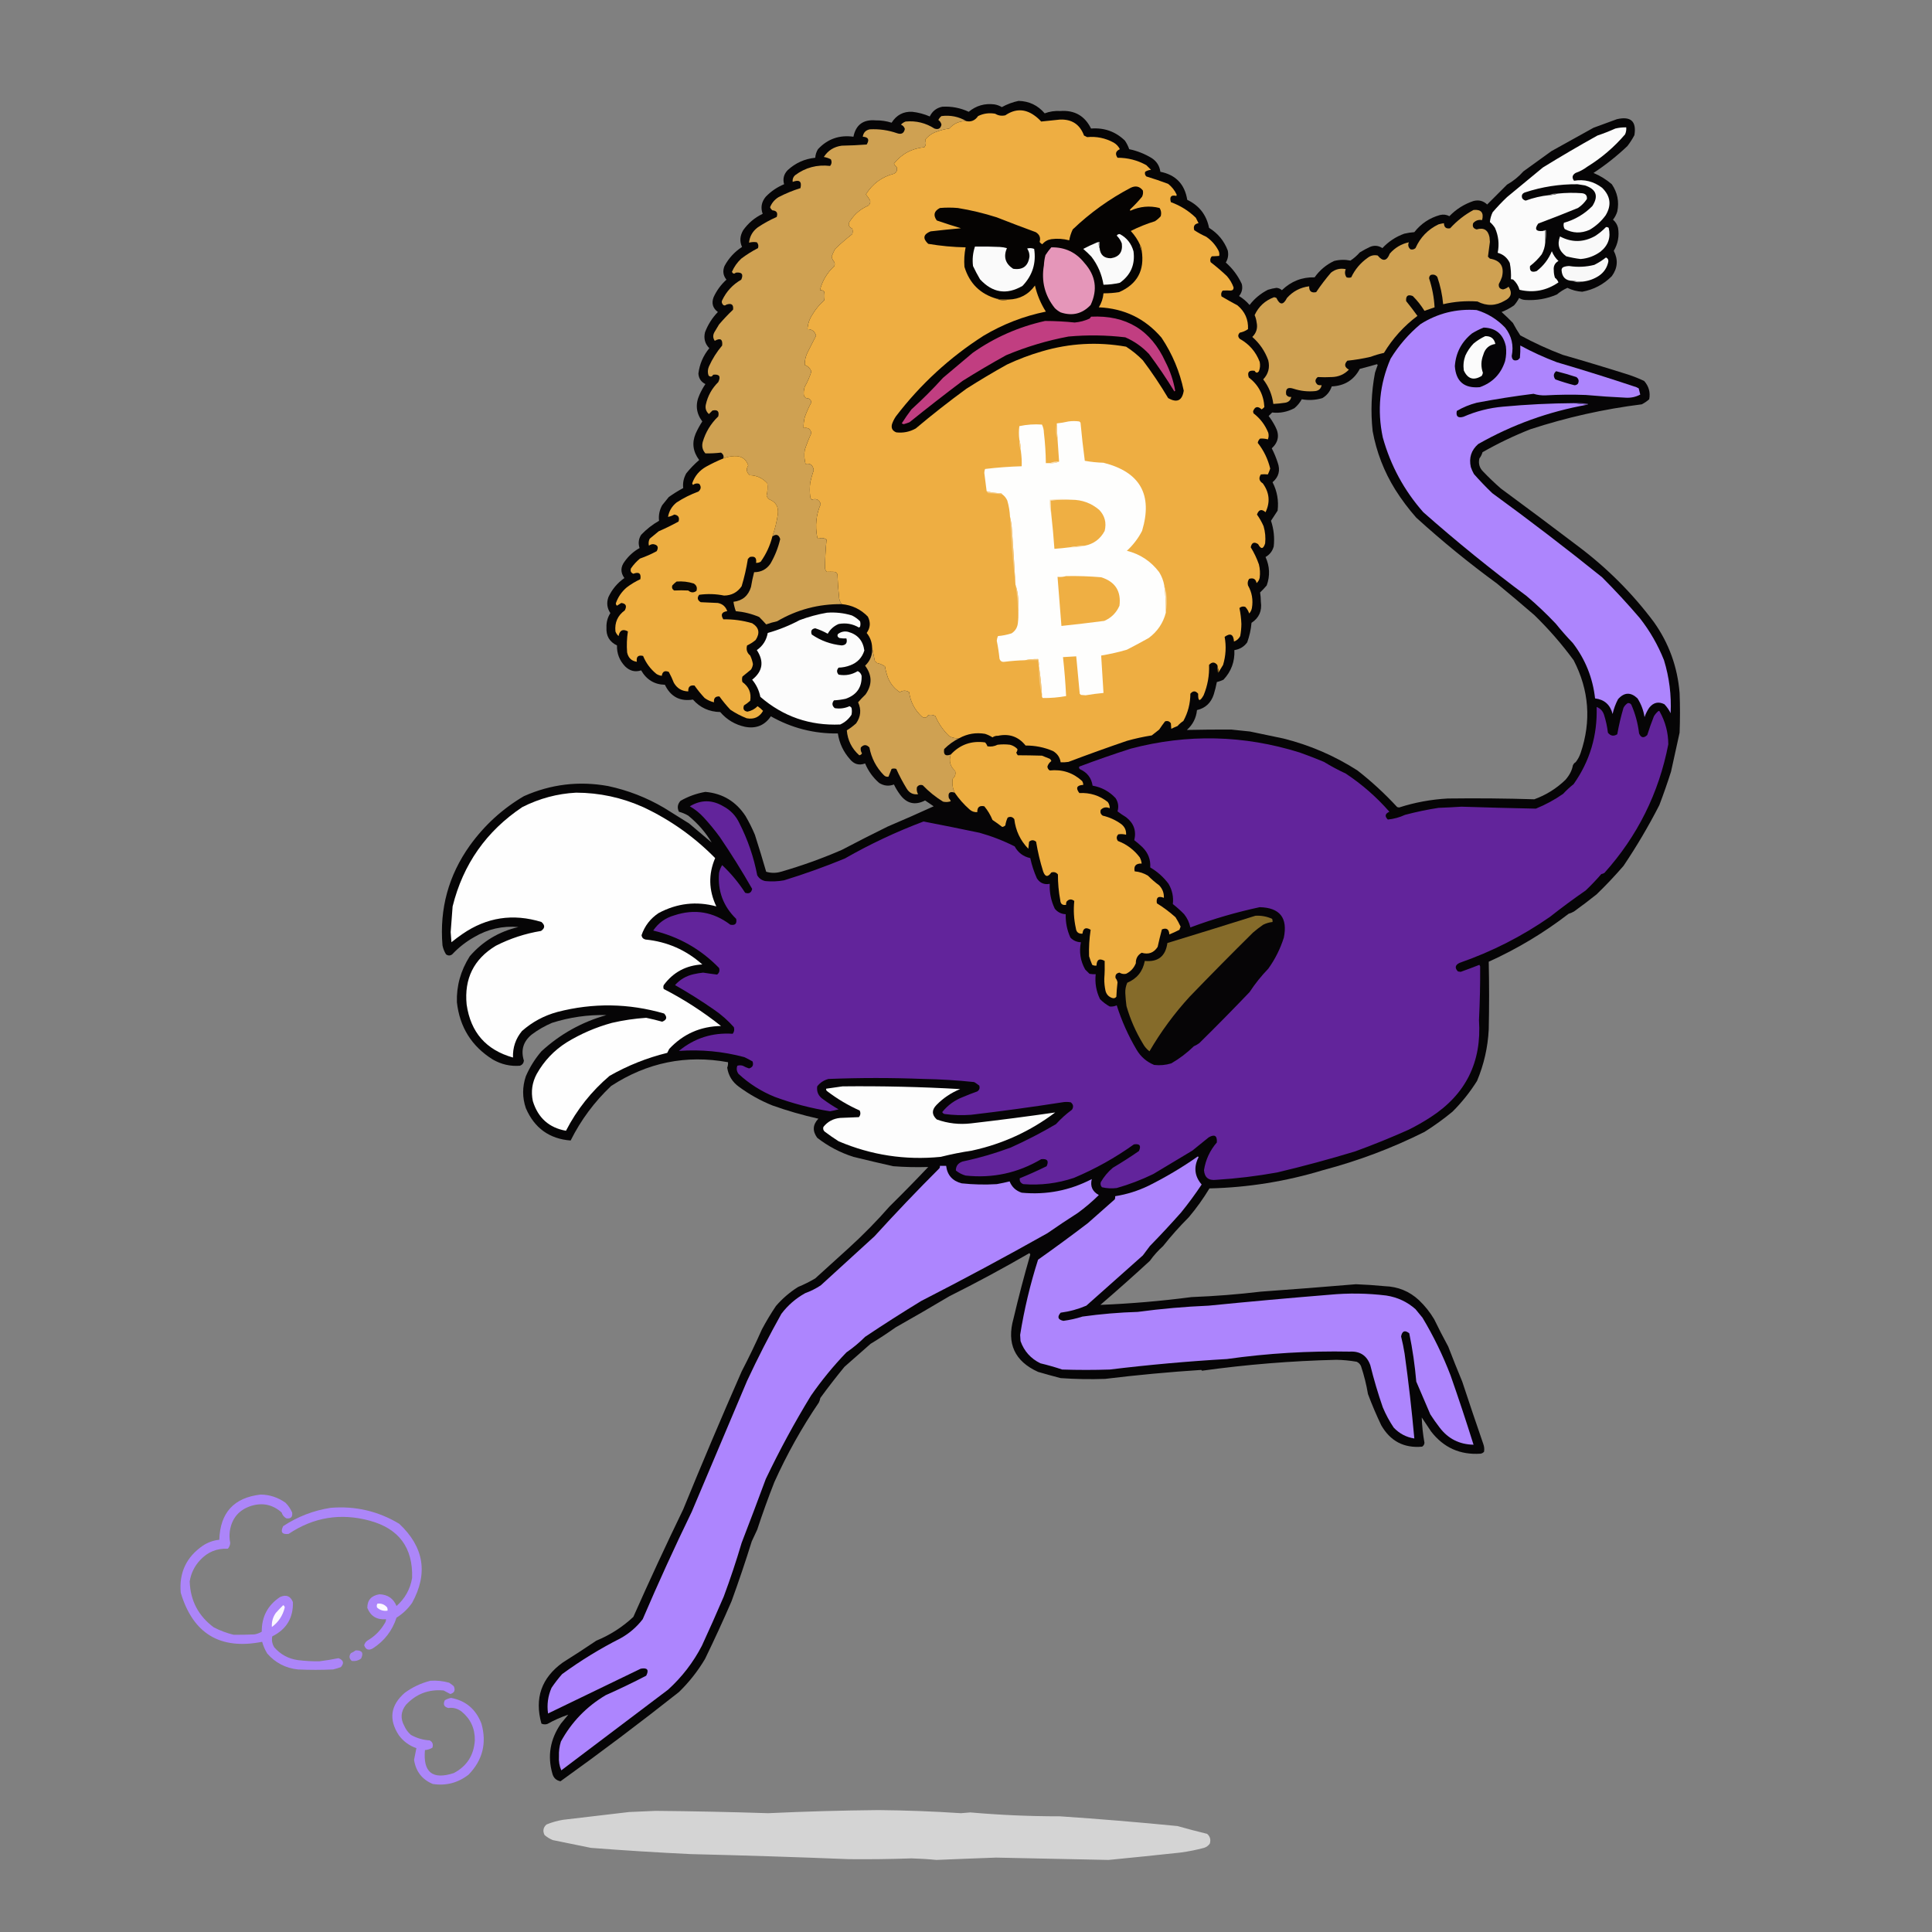 <?xml version="1.0" encoding="UTF-8"?>
<!DOCTYPE svg PUBLIC "-//W3C//DTD SVG 1.1//EN" "http://www.w3.org/Graphics/SVG/1.1/DTD/svg11.dtd">
<svg xmlns="http://www.w3.org/2000/svg" version="1.1" width="2480px" height="2480px" style="shape-rendering:geometricPrecision; text-rendering:geometricPrecision; image-rendering:optimizeQuality; fill-rule:evenodd; clip-rule:evenodd" xmlns:xlink="http://www.w3.org/1999/xlink">
<rect width="100%" height="100%" fill="#808080" stroke="none"/>
<g><path style="opacity:0.971" fill="#030203" d="M 1307.5,129.5 C 1321.04,129.853 1332.21,135.186 1341,145.5C 1347.41,143.086 1354.07,142.086 1361,142.5C 1379.32,141.184 1392.48,148.684 1400.5,165C 1417.41,163.678 1431.91,168.845 1444,180.5C 1446.31,183.912 1448.14,187.579 1449.5,191.5C 1459.84,193.672 1469.51,197.505 1478.5,203C 1484.84,207.179 1488.5,213.013 1489.5,220.5C 1509.28,224.45 1520.78,236.45 1524,256.5C 1539.36,263.858 1548.7,275.858 1552,292.5C 1563.3,299.467 1571.3,309.134 1576,321.5C 1577.2,327.052 1576.36,332.219 1573.5,337C 1582.29,344.777 1589.12,353.944 1594,364.5C 1595.41,370.316 1594.24,375.483 1590.5,380C 1595.59,383.083 1600.09,386.917 1604,391.5C 1610.37,383.232 1618.2,376.732 1627.5,372C 1631.09,370.848 1634.76,370.015 1638.5,369.5C 1641.19,369.679 1643.52,370.679 1645.5,372.5C 1657.34,361.068 1671.34,355.568 1687.5,356C 1694,346.833 1702.34,339.833 1712.5,335C 1719.47,333.247 1726.47,333.08 1733.5,334.5C 1737.94,331.559 1741.94,328.059 1745.5,324C 1749.71,321.398 1754.04,319.064 1758.5,317C 1764.09,314.622 1769.42,315.122 1774.5,318.5C 1782.36,310.073 1791.69,303.907 1802.5,300C 1806.77,298.97 1811.11,298.303 1815.5,298C 1824.14,287.004 1835.14,279.671 1848.5,276C 1852.77,274.992 1856.77,275.492 1860.5,277.5C 1869.21,268.474 1879.55,261.974 1891.5,258C 1898.24,256.298 1904.08,257.798 1909,262.5C 1917.53,253.973 1926.03,245.473 1934.5,237C 1942.42,232.532 1949.42,226.865 1955.5,220C 1967.47,211.344 1979.47,202.678 1991.5,194C 2009.5,184 2027.5,174 2045.5,164C 2055.51,160.327 2065.51,156.66 2075.5,153C 2093.38,148.89 2100.88,155.724 2098,173.5C 2095.39,178.435 2092.39,183.102 2089,187.5C 2075.5,200.324 2061,211.824 2045.5,222C 2054.11,225.613 2061.94,230.446 2069,236.5C 2076.27,247.22 2078.6,258.887 2076,271.5C 2074.82,275.363 2072.99,278.863 2070.5,282C 2073.81,284.778 2075.97,288.278 2077,292.5C 2078.74,303.044 2076.9,312.877 2071.5,322C 2077.35,333.338 2076.51,344.171 2069,354.5C 2058.45,365.111 2045.78,371.777 2031,374.5C 2024.31,374.078 2017.98,372.412 2012,369.5C 2007.08,371.708 2002.58,374.542 1998.5,378C 1985.64,383.613 1971.97,385.946 1957.5,385C 1954.77,384.79 1952.27,383.956 1950,382.5C 1948.22,385.941 1946.06,389.108 1943.5,392C 1938.52,395.48 1933.18,398.314 1927.5,400.5C 1932.46,404.957 1937.29,409.624 1942,414.5C 1944.9,419.966 1948.07,425.299 1951.5,430.5C 1969.07,440.032 1987.23,448.366 2006,455.5C 2034.27,463.622 2062.44,472.122 2090.5,481C 2097.33,483.275 2103.99,485.942 2110.5,489C 2116.5,495.817 2118.66,503.65 2117,512.5C 2114.11,515.057 2110.94,517.224 2107.5,519C 2058.84,525.081 2011.17,535.748 1964.5,551C 1943.25,559.374 1922.75,569.207 1903,580.5C 1902.19,583.446 1900.86,586.112 1899,588.5C 1897.47,595.114 1899.14,600.78 1904,605.5C 1911.2,613.031 1918.7,620.198 1926.5,627C 1959.68,651.423 1992.68,676.09 2025.5,701C 2062.8,728.967 2095.3,761.467 2123,798.5C 2142.29,825.692 2153.29,856.025 2156,889.5C 2156.67,906.5 2156.67,923.5 2156,940.5C 2152.34,957.148 2148.67,973.814 2145,990.5C 2140.39,1004.98 2135.39,1019.32 2130,1033.5C 2116.19,1060.46 2100.86,1086.46 2084,1111.5C 2073.08,1124.14 2061.58,1136.31 2049.5,1148C 2040.01,1155.58 2030.35,1162.91 2020.5,1170C 2018.28,1171.28 2015.95,1172.28 2013.5,1173C 1981.84,1197.43 1947.67,1217.93 1911,1234.5C 1911.65,1263.42 1911.65,1292.42 1911,1321.5C 1909.85,1344.42 1904.85,1366.42 1896,1387.5C 1887.02,1401.82 1876.52,1414.99 1864.5,1427C 1853.06,1436.44 1841.06,1445.11 1828.5,1453C 1786.94,1473.77 1743.6,1490.11 1698.5,1502C 1650.83,1516.5 1602.16,1524.33 1552.5,1525.5C 1544.64,1538.52 1535.81,1550.86 1526,1562.5C 1514.26,1574.24 1503.26,1586.57 1493,1599.5C 1486.65,1605.19 1480.98,1611.52 1476,1618.5C 1455.13,1637.7 1433.96,1656.54 1412.5,1675C 1451.34,1673.44 1490.34,1670.11 1529.5,1665C 1559.54,1663.83 1589.21,1661.5 1618.5,1658C 1658.92,1655.13 1699.59,1651.96 1740.5,1648.5C 1752.64,1648.95 1764.97,1649.78 1777.5,1651C 1794.52,1651.55 1809.19,1657.55 1821.5,1669C 1829.14,1676.3 1835.64,1684.47 1841,1693.5C 1846.74,1705.32 1852.74,1716.99 1859,1728.5C 1864.8,1743.58 1870.8,1758.58 1877,1773.5C 1885.81,1800.26 1894.81,1826.93 1904,1853.5C 1905.21,1856.77 1905.55,1860.1 1905,1863.5C 1903.83,1864.89 1902.33,1865.73 1900.5,1866C 1874.23,1867.78 1853.07,1858.28 1837,1837.5C 1833,1831.5 1829,1825.5 1825,1819.5C 1825.38,1830.39 1826.55,1841.22 1828.5,1852C 1828.36,1854.15 1827.36,1855.82 1825.5,1857C 1802.24,1859.12 1784.74,1849.95 1773,1829.5C 1766.74,1816.38 1761.07,1803.04 1756,1789.5C 1753.94,1777.27 1750.94,1765.27 1747,1753.5C 1745.83,1751 1744,1749.17 1741.5,1748C 1732.9,1746.51 1724.23,1745.67 1715.5,1745.5C 1657.68,1746.88 1600.18,1751.55 1543,1759.5C 1542.67,1759.17 1542.33,1758.83 1542,1758.5C 1500.78,1761.17 1459.62,1765 1418.5,1770C 1399.48,1770.67 1380.48,1770.33 1361.5,1769C 1351.79,1766.49 1342.12,1763.82 1332.5,1761C 1302.46,1747.41 1291.96,1724.58 1301,1692.5C 1307.47,1664.98 1314.64,1637.64 1322.5,1610.5C 1322.17,1609.83 1321.83,1609.17 1321.5,1608.5C 1287.77,1628.03 1253.44,1646.53 1218.5,1664C 1195.68,1677.58 1172.68,1690.91 1149.5,1704C 1139.1,1711.39 1128.44,1718.39 1117.5,1725C 1106.33,1734.83 1095.17,1744.67 1084,1754.5C 1073.28,1767.55 1062.95,1780.88 1053,1794.5C 1052.64,1796.61 1051.97,1798.61 1051,1800.5C 1029.1,1832.77 1010.1,1866.77 994,1902.5C 986.069,1922.63 978.736,1942.96 972,1963.5C 969.674,1968.47 967.341,1973.47 965,1978.5C 956.933,2004.37 948.266,2030.03 939,2055.5C 928.214,2080.41 916.881,2105.07 905,2129.5C 895.767,2145.08 884.6,2159.25 871.5,2172C 821.688,2211.39 771.022,2249.56 719.5,2286.5C 713.929,2285.43 710.429,2282.1 709,2276.5C 702.555,2253.9 706.222,2232.57 720,2212.5C 723.167,2208.67 726.333,2204.83 729.5,2201C 720.228,2204.13 711.228,2208.13 702.5,2213C 699.901,2213.77 697.401,2213.6 695,2212.5C 685.895,2179.89 695.062,2153.72 722.5,2134C 737.004,2124.92 751.337,2115.58 765.5,2106C 783.22,2098.73 799.053,2088.56 813,2075.5C 833.56,2029.16 854.893,1983.16 877,1937.5C 901.237,1878.11 926.237,1819.11 952,1760.5C 961.212,1742.74 969.878,1724.74 978,1706.5C 983.497,1696.17 989.497,1686.17 996,1676.5C 1004.27,1666.9 1013.77,1658.73 1024.5,1652C 1032.11,1648.86 1039.45,1645.19 1046.5,1641C 1060.83,1628 1075.17,1615 1089.5,1602C 1108.09,1585.08 1125.59,1567.25 1142,1548.5C 1158.85,1531.91 1175.35,1515.08 1191.5,1498C 1176.27,1498.47 1161.27,1498.14 1146.5,1497C 1129.51,1493.17 1112.51,1489.17 1095.5,1485C 1078.48,1479.57 1062.98,1471.41 1049,1460.5C 1042.71,1451.85 1043.21,1443.69 1050.5,1436C 1030.51,1431.56 1010.84,1425.89 991.5,1419C 976.068,1412.79 961.735,1404.79 948.5,1395C 940.028,1388.88 935.028,1380.71 933.5,1370.5C 934.374,1368.25 934.708,1365.92 934.5,1363.5C 880.767,1353.68 830.767,1363.85 784.5,1394C 763.036,1414.26 745.703,1437.59 732.5,1464C 705.182,1461.89 686.016,1448.05 675,1422.5C 670.366,1408.84 670.366,1395.18 675,1381.5C 680.084,1369.77 686.75,1359.1 695,1349.5C 719.049,1327.39 746.882,1311.89 778.5,1303C 754.624,1302.42 731.291,1305.76 708.5,1313C 699.18,1316.99 690.513,1321.99 682.5,1328C 671.646,1336.92 668.312,1348.08 672.5,1361.5C 672.144,1364.69 670.477,1366.85 667.5,1368C 655.157,1369 643.49,1366.33 632.5,1360C 605.404,1343 590.071,1318.5 586.5,1286.5C 585.857,1265.53 591.357,1245.87 603,1227.5C 619.63,1208.26 640.464,1195.76 665.5,1190C 645.105,1188.21 626.105,1192.55 608.5,1203C 598.078,1208.89 588.744,1216.22 580.5,1225C 577.833,1227 575.167,1227 572.5,1225C 570.319,1221.45 568.819,1217.62 568,1213.5C 564.089,1166.47 575.756,1123.8 603,1085.5C 621.818,1059.34 644.985,1038.17 672.5,1022C 707.113,1006.6 743.113,1002.27 780.5,1009C 806.049,1014.44 830.049,1023.78 852.5,1037C 863.167,1043.67 873.833,1050.33 884.5,1057C 894.167,1065.17 903.833,1073.33 913.5,1081.5C 905.827,1068.56 895.827,1057.06 883.5,1047C 879.719,1044.78 875.719,1043.11 871.5,1042C 869.044,1036.94 869.711,1032.27 873.5,1028C 883.488,1022.28 894.155,1018.45 905.5,1016.5C 927.546,1018.45 944.713,1028.78 957,1047.5C 961.543,1055.25 965.543,1063.25 969,1071.5C 974.075,1087.31 978.908,1103.14 983.5,1119C 989.809,1120.88 996.142,1120.88 1002.5,1119C 1029.16,1111.33 1055.16,1102 1080.5,1091C 1099.98,1080.76 1119.65,1070.76 1139.5,1061C 1159.29,1052.6 1178.96,1043.94 1198.5,1035C 1194.83,1032.5 1191.17,1030 1187.5,1027.5C 1174.46,1034.2 1163.62,1031.53 1155,1019.5C 1152.12,1015.58 1149.62,1011.42 1147.5,1007C 1140.93,1009.49 1134.6,1008.83 1128.5,1005C 1120.53,998.041 1114.53,989.707 1110.5,980C 1102.78,982.877 1096.28,981.044 1091,974.5C 1082.6,965.035 1077.43,954.035 1075.5,941.5C 1044.84,941.903 1016.18,934.569 989.5,919.5C 981.557,931.129 970.557,935.629 956.5,933C 943.65,930.246 932.984,923.912 924.5,914C 910.371,913.765 898.705,908.432 889.5,898C 872.856,900.676 860.856,894.343 853.5,879C 840.091,878.692 829.924,872.525 823,860.5C 815.393,863.004 808.56,861.338 802.5,855.5C 795.184,847.841 791.684,838.841 792,828.5C 782.388,823.957 777.888,816.29 778.5,805.5C 778.227,798.818 779.893,792.652 783.5,787C 779.214,780.658 778.381,773.824 781,766.5C 785.634,756.529 792.467,748.363 801.5,742C 796.292,734.852 796.459,727.685 802,720.5C 807.09,713.408 813.424,707.741 821,703.5C 819.014,697.424 819.681,691.757 823,686.5C 829.807,679.355 837.473,673.355 846,668.5C 845.172,661.484 846.505,654.817 850,648.5C 852.833,645 855.667,641.5 858.5,638C 864.415,633.791 870.582,629.958 877,626.5C 876.228,619.895 877.562,613.561 881,607.5C 886.01,601.324 891.51,595.657 897.5,590.5C 889.458,579.729 887.958,568.396 893,556.5C 895.452,551.093 898.286,545.926 901.5,541C 893.495,530.285 892.328,518.785 898,506.5C 900.12,501.758 902.62,497.258 905.5,493C 899.917,490.245 896.917,485.745 896.5,479.5C 898.028,467.282 902.694,456.448 910.5,447C 904.885,441.25 903.052,434.417 905,426.5C 908.739,416.683 914.239,408.016 921.5,400.5C 914.921,395.593 913.088,389.259 916,381.5C 919.955,372.877 925.455,365.377 932.5,359C 928.248,353.757 927.415,347.924 930,341.5C 935.403,331.43 942.903,323.263 952.5,317C 949.268,309.832 949.768,302.665 954,295.5C 960.527,286.303 968.861,279.303 979,274.5C 976.116,266.509 977.45,259.176 983,252.5C 989.717,245.556 997.55,240.223 1006.5,236.5C 1004.61,229.672 1006.11,223.672 1011,218.5C 1021.04,209.233 1032.87,203.899 1046.5,202.5C 1046.76,198.56 1047.92,194.893 1050,191.5C 1062.29,178.347 1077.45,173.014 1095.5,175.5C 1098.65,160.154 1108.15,153.154 1124,154.5C 1131,154.401 1137.84,155.401 1144.5,157.5C 1150.83,147.589 1159.66,142.923 1171,143.5C 1178.81,144.38 1186.31,146.38 1193.5,149.5C 1196.77,142.699 1202.1,138.532 1209.5,137C 1221.37,136.3 1232.7,138.467 1243.5,143.5C 1253.06,135.593 1264.06,132.426 1276.5,134C 1279.9,134.578 1283.07,135.745 1286,137.5C 1292.87,133.714 1300.04,131.047 1307.5,129.5 Z M 2022.5,978.5 C 2021.24,978.96 2020.07,980.293 2019,982.5C 2017.9,988.863 2014.73,995.03 2009.5,1001C 1997.99,1012.17 1984.65,1020.5 1969.5,1026C 1932.79,1024.85 1895.79,1024.51 1858.5,1025C 1837.17,1026.13 1816.34,1029.97 1796,1036.5C 1795.17,1036.33 1794.33,1036.17 1793.5,1036C 1777.75,1018.92 1760.75,1003.25 1742.5,989C 1713.16,970.167 1681.49,956.5 1647.5,948C 1633.16,944.999 1618.83,941.999 1604.5,939C 1596.48,938.144 1588.48,937.311 1580.5,936.5C 1561.37,936.423 1542.37,936.589 1523.5,937C 1531.15,930.204 1535.48,921.704 1536.5,911.5C 1547.32,908.964 1554.48,902.297 1558,891.5C 1559.65,886.246 1560.98,880.913 1562,875.5C 1564.92,874.813 1567.75,873.813 1570.5,872.5C 1580.49,861.864 1585.16,849.197 1584.5,834.5C 1591.47,833.469 1596.97,830.135 1601,824.5C 1603.9,816.42 1605.74,808.087 1606.5,799.5C 1616.16,793.166 1620.16,784.166 1618.5,772.5C 1618.47,768.448 1618.14,764.448 1617.5,760.5C 1620.52,757.651 1623.35,754.651 1626,751.5C 1630.44,739.183 1629.94,727.016 1624.5,715C 1629.85,711.977 1633.35,707.477 1635,701.5C 1636.26,690.236 1635.1,679.236 1631.5,668.5C 1634.32,664.205 1637.15,659.872 1640,655.5C 1641.55,642.634 1639.38,630.467 1633.5,619C 1641.58,612.175 1643.74,603.675 1640,593.5C 1637.99,587.297 1635.49,581.297 1632.5,575.5C 1641.23,567.444 1642.73,558.11 1637,547.5C 1634.56,542.733 1631.73,538.233 1628.5,534C 1630,532.5 1631.5,531 1633,529.5C 1642.88,530.643 1652.38,528.809 1661.5,524C 1665.42,520.754 1668.58,516.921 1671,512.5C 1679.96,514.123 1688.79,513.623 1697.5,511C 1703.3,507.52 1707.3,502.52 1709.5,496C 1725.94,495.294 1737.94,487.794 1745.5,473.5C 1752.86,471.628 1760.19,469.628 1767.5,467.5C 1767.83,467.833 1768.17,468.167 1768.5,468.5C 1767.23,471.796 1766.07,475.129 1765,478.5C 1760.29,503.325 1759.29,528.325 1762,553.5C 1766.95,580.369 1776.62,605.369 1791,628.5C 1799.03,641.216 1808.03,653.216 1818,664.5C 1851.05,694.558 1885.55,722.725 1921.5,749C 1937.65,762.312 1953.65,775.812 1969.5,789.5C 1988.01,807.503 2004.85,826.836 2020,847.5C 2039.85,885.883 2042.85,925.55 2029,966.5C 2027.48,970.959 2025.31,974.959 2022.5,978.5 Z"/></g>
<g><path style="opacity:1" fill="#eeae42" d="M 1564.5,862.5 C 1563.83,859.5 1563.17,856.5 1562.5,853.5C 1559.12,849.522 1555.62,849.522 1552,853.5C 1552.49,867.033 1550.16,880.033 1545,892.5C 1540.08,901.12 1537.75,900.453 1538,890.5C 1534.67,886.5 1531.33,886.5 1528,890.5C 1527.96,902.99 1524.96,914.657 1519,925.5C 1516.2,927.293 1513.7,929.46 1511.5,932C 1508.79,933.069 1506.13,934.236 1503.5,935.5C 1503.32,933.328 1503.16,930.995 1503,928.5C 1501.14,925.793 1498.64,924.959 1495.5,926C 1492.88,929.412 1490.38,932.912 1488,936.5C 1484.83,939 1481.67,941.5 1478.5,944C 1467.69,945.702 1457.02,948.036 1446.5,951C 1421.35,959.606 1396.35,968.606 1371.5,978C 1368.18,978.498 1364.85,978.665 1361.5,978.5C 1360.53,972.078 1357.2,967.245 1351.5,964C 1340.35,959.262 1328.68,956.929 1316.5,957C 1307.34,945.56 1295.51,941.393 1281,944.5C 1278.39,944.375 1276.06,945.042 1274,946.5C 1271.05,944.607 1267.88,943.107 1264.5,942C 1252.8,940.021 1241.8,941.855 1231.5,947.5C 1226.88,948.007 1222.55,947.174 1218.5,945C 1210.75,937.485 1204.75,928.818 1200.5,919C 1197.63,917.543 1194.63,917.21 1191.5,918C 1189.48,921.566 1186.81,922.232 1183.5,920C 1174.23,911.567 1168.73,901.067 1167,888.5C 1163.12,885.993 1159.12,885.993 1155,888.5C 1148.25,884.073 1143.25,878.073 1140,870.5C 1138.2,865.625 1136.86,860.625 1136,855.5C 1132.85,853.264 1129.35,851.764 1125.5,851C 1124.67,850.167 1123.83,849.333 1123,848.5C 1121.75,842.742 1120.58,837.075 1119.5,831.5C 1119.33,824.332 1117,817.999 1112.5,812.5C 1117.28,805.871 1117.78,798.871 1114,791.5C 1104.88,782.063 1093.72,776.729 1080.5,775.5C 1078.18,772.69 1077.01,769.356 1077,765.5C 1075.98,756.193 1075.32,746.86 1075,737.5C 1074.35,735.277 1072.85,734.11 1070.5,734C 1067.49,733.872 1064.49,733.872 1061.5,734C 1060.11,732.829 1059.27,731.329 1059,729.5C 1059.12,717.12 1059.79,704.787 1061,692.5C 1057.65,690.469 1054.15,690.136 1050.5,691.5C 1049.81,690.975 1049.31,690.308 1049,689.5C 1046.14,674.808 1047.64,660.641 1053.5,647C 1051.56,641.281 1047.73,639.447 1042,641.5C 1040.96,640.377 1040.29,639.044 1040,637.5C 1039.33,631.5 1039.33,625.5 1040,619.5C 1041.22,614.073 1042.72,608.74 1044.5,603.5C 1043.56,597.023 1040.06,594.357 1034,595.5C 1032.42,589.612 1032.09,583.612 1033,577.5C 1035.46,570.108 1038.29,562.941 1041.5,556C 1040.49,550.642 1037.15,548.475 1031.5,549.5C 1031.38,544.768 1031.88,540.102 1033,535.5C 1035.37,528.865 1038.2,522.532 1041.5,516.5C 1040.84,512.809 1038.51,510.976 1034.5,511C 1033.67,510.167 1032.83,509.333 1032,508.5C 1031.34,504.428 1031.68,500.428 1033,496.5C 1036.53,490.28 1039.36,483.78 1041.5,477C 1040.02,472.857 1037.19,470.023 1033,468.5C 1032.87,462.546 1034.2,456.88 1037,451.5C 1040.56,444.629 1044.06,437.796 1047.5,431C 1045.95,425.377 1042.28,422.544 1036.5,422.5C 1036.94,415.605 1039.11,409.272 1043,403.5C 1047.07,396.681 1052.07,390.681 1058,385.5C 1058.67,381.833 1058.67,378.167 1058,374.5C 1056.56,372.845 1054.72,372.178 1052.5,372.5C 1055.6,360.291 1061.77,349.957 1071,341.5C 1071.67,339.833 1071.67,338.167 1071,336.5C 1069.3,334.44 1068.14,332.107 1067.5,329.5C 1068.72,326.053 1070.22,322.72 1072,319.5C 1079.09,312.735 1086.42,306.401 1094,300.5C 1094.67,298.167 1094.67,295.833 1094,293.5C 1088.72,290.857 1088.05,287.19 1092,282.5C 1097.71,274.126 1105.21,267.96 1114.5,264C 1116.62,262.263 1117.46,260.096 1117,257.5C 1115.41,254.659 1113.58,251.993 1111.5,249.5C 1119.97,235.866 1131.97,227.032 1147.5,223C 1151.01,221.093 1152.18,218.26 1151,214.5C 1149.44,213.275 1148.27,211.775 1147.5,210C 1157.45,197.521 1170.45,190.521 1186.5,189C 1188.75,186.104 1189.08,182.937 1187.5,179.5C 1191.41,174.536 1196.41,171.036 1202.5,169C 1207.68,167.039 1213.01,165.706 1218.5,165C 1224.3,158.45 1231.63,155.284 1240.5,155.5C 1246.73,156.728 1251.73,154.562 1255.5,149C 1262.44,145.603 1269.77,144.603 1277.5,146C 1281.48,148.436 1285.82,149.102 1290.5,148C 1303.05,139.468 1315.38,139.468 1327.5,148C 1330.8,150.295 1333.8,152.962 1336.5,156C 1344.45,155.084 1352.45,154.251 1360.5,153.5C 1375.84,152.831 1386.17,159.665 1391.5,174C 1392.83,174.667 1394.17,175.333 1395.5,176C 1407.58,174.894 1418.91,177.227 1429.5,183C 1433.03,185.026 1435.69,187.859 1437.5,191.5C 1432.15,193.914 1431.15,197.581 1434.5,202.5C 1447.65,202.47 1459.98,205.636 1471.5,212C 1473.5,214 1475.5,216 1477.5,218C 1474.77,218.21 1472.27,219.044 1470,220.5C 1469.24,222.809 1469.74,224.809 1471.5,226.5C 1480.95,229.361 1490.28,232.528 1499.5,236C 1504.32,239.817 1507.99,244.484 1510.5,250C 1510.33,250.5 1510.17,251 1510,251.5C 1503.31,249.871 1500.97,252.537 1503,259.5C 1515.11,263.889 1525.78,270.555 1535,279.5C 1536.17,281.833 1537.33,284.167 1538.5,286.5C 1533.31,287.343 1531.48,290.343 1533,295.5C 1537.93,298.714 1543.09,301.548 1548.5,304C 1555.1,308.594 1560.26,314.427 1564,321.5C 1565.15,323.754 1565.48,326.087 1565,328.5C 1561.94,328.763 1558.77,328.93 1555.5,329C 1553.56,331.153 1553.06,333.653 1554,336.5C 1561.29,342.126 1568.29,348.126 1575,354.5C 1578.74,358.82 1581.58,363.653 1583.5,369C 1583.53,371.64 1582.19,372.973 1579.5,373C 1576.19,372.785 1572.86,372.785 1569.5,373C 1567.56,375.153 1567.06,377.653 1568,380.5C 1574.72,384.446 1581.55,388.279 1588.5,392C 1598.07,399.974 1602.57,410.141 1602,422.5C 1598.85,424.736 1595.35,426.236 1591.5,427C 1588.83,429.667 1588.83,432.333 1591.5,435C 1603.59,441.754 1612.09,451.587 1617,464.5C 1617.85,468.625 1617.52,472.625 1616,476.5C 1614.03,479.118 1612.19,478.952 1610.5,476C 1603.26,474.902 1600.76,477.735 1603,484.5C 1615.48,494.121 1622.14,506.788 1623,522.5C 1621.98,523.687 1620.81,524.687 1619.5,525.5C 1614.49,520.934 1610.82,521.767 1608.5,528C 1608.67,528.833 1608.83,529.667 1609,530.5C 1617.6,537.103 1623.94,545.436 1628,555.5C 1628.78,558.429 1628.61,561.263 1627.5,564C 1624.29,563.083 1620.95,562.75 1617.5,563C 1615.85,564.47 1614.85,566.303 1614.5,568.5C 1622.21,578.254 1627.54,589.254 1630.5,601.5C 1629.63,604.066 1628.63,606.566 1627.5,609C 1624.54,608.68 1621.54,608.68 1618.5,609C 1615.42,613.659 1616.25,617.492 1621,620.5C 1629.54,632.319 1630.71,644.652 1624.5,657.5C 1619.46,653.01 1615.8,654.01 1613.5,660.5C 1616.82,665.138 1619.66,670.138 1622,675.5C 1624.1,682.714 1624.77,690.047 1624,697.5C 1621.64,705.013 1618.64,705.346 1615,698.5C 1609.9,695.093 1606.73,696.426 1605.5,702.5C 1609.76,709.355 1613.26,716.688 1616,724.5C 1617.38,730.109 1617.72,735.775 1617,741.5C 1616.44,744.29 1615.11,746.623 1613,748.5C 1612,743.243 1608.83,741.409 1603.5,743C 1601.65,745.579 1601.15,748.412 1602,751.5C 1607.09,760.531 1608.76,770.198 1607,780.5C 1606.48,783.251 1605.32,785.584 1603.5,787.5C 1602.48,784.258 1600.81,781.425 1598.5,779C 1595.65,778.056 1593.15,778.556 1591,780.5C 1592.4,787.123 1593.23,793.956 1593.5,801C 1593.45,806.213 1592.95,811.38 1592,816.5C 1590.27,819.893 1587.61,822.226 1584,823.5C 1583.33,814.198 1579.33,812.198 1572,817.5C 1574.22,829.59 1573.55,841.59 1570,853.5C 1568.16,856.528 1566.32,859.528 1564.5,862.5 Z"/></g>
<g><path style="opacity:1" fill="#cfa152" d="M 1240.5,155.5 C 1231.63,155.284 1224.3,158.45 1218.5,165C 1213.01,165.706 1207.68,167.039 1202.5,169C 1196.41,171.036 1191.41,174.536 1187.5,179.5C 1189.08,182.937 1188.75,186.104 1186.5,189C 1170.45,190.521 1157.45,197.521 1147.5,210C 1148.27,211.775 1149.44,213.275 1151,214.5C 1152.18,218.26 1151.01,221.093 1147.5,223C 1131.97,227.032 1119.97,235.866 1111.5,249.5C 1113.58,251.993 1115.41,254.659 1117,257.5C 1117.46,260.096 1116.62,262.263 1114.5,264C 1105.21,267.96 1097.71,274.126 1092,282.5C 1088.05,287.19 1088.72,290.857 1094,293.5C 1094.67,295.833 1094.67,298.167 1094,300.5C 1086.42,306.401 1079.09,312.735 1072,319.5C 1070.22,322.72 1068.72,326.053 1067.5,329.5C 1068.14,332.107 1069.3,334.44 1071,336.5C 1071.67,338.167 1071.67,339.833 1071,341.5C 1061.77,349.957 1055.6,360.291 1052.5,372.5C 1054.72,372.178 1056.56,372.845 1058,374.5C 1058.67,378.167 1058.67,381.833 1058,385.5C 1052.07,390.681 1047.07,396.681 1043,403.5C 1039.11,409.272 1036.94,415.605 1036.5,422.5C 1042.28,422.544 1045.95,425.377 1047.5,431C 1044.06,437.796 1040.56,444.629 1037,451.5C 1034.2,456.88 1032.87,462.546 1033,468.5C 1037.19,470.023 1040.02,472.857 1041.5,477C 1039.36,483.78 1036.53,490.28 1033,496.5C 1031.68,500.428 1031.34,504.428 1032,508.5C 1032.83,509.333 1033.67,510.167 1034.5,511C 1038.51,510.976 1040.84,512.809 1041.5,516.5C 1038.2,522.532 1035.37,528.865 1033,535.5C 1031.88,540.102 1031.38,544.768 1031.5,549.5C 1037.15,548.475 1040.49,550.642 1041.5,556C 1038.29,562.941 1035.46,570.108 1033,577.5C 1032.09,583.612 1032.42,589.612 1034,595.5C 1040.06,594.357 1043.56,597.023 1044.5,603.5C 1042.72,608.74 1041.22,614.073 1040,619.5C 1039.33,625.5 1039.33,631.5 1040,637.5C 1040.29,639.044 1040.96,640.377 1042,641.5C 1047.73,639.447 1051.56,641.281 1053.5,647C 1047.64,660.641 1046.14,674.808 1049,689.5C 1049.31,690.308 1049.81,690.975 1050.5,691.5C 1054.15,690.136 1057.65,690.469 1061,692.5C 1059.79,704.787 1059.12,717.12 1059,729.5C 1059.27,731.329 1060.11,732.829 1061.5,734C 1064.49,733.872 1067.49,733.872 1070.5,734C 1072.85,734.11 1074.35,735.277 1075,737.5C 1075.32,746.86 1075.98,756.193 1077,765.5C 1077.01,769.356 1078.18,772.69 1080.5,775.5C 1050.75,775.187 1023.08,782.521 997.5,797.5C 992.744,798.522 988.078,799.856 983.5,801.5C 980.625,798.28 977.625,795.113 974.5,792C 964.895,787.932 954.895,785.432 944.5,784.5C 943.095,780.615 942.095,776.615 941.5,772.5C 953.052,771.125 960.552,764.792 964,753.5C 965.056,747.105 966.39,740.772 968,734.5C 976.978,734.512 983.978,730.845 989,723.5C 994.74,713.61 998.907,703.11 1001.5,692C 999.762,686.286 996.429,685.119 991.5,688.5C 994.745,679.256 997.079,669.756 998.5,660C 999.645,650.681 995.978,644.347 987.5,641C 985.951,639.786 984.785,638.286 984,636.5C 985.243,631.357 985.576,626.023 985,620.5C 979.081,613.743 971.581,610.243 962.5,610C 958.139,606.371 957.473,602.205 960.5,597.5C 957.654,589.059 951.654,585.059 942.5,585.5C 937.645,585.675 932.979,586.675 928.5,588.5C 929.413,585.459 928.413,582.959 925.5,581C 918.877,581.768 912.21,582.101 905.5,582C 901.809,577.827 900.642,572.993 902,567.5C 905.683,554.789 912.35,543.789 922,534.5C 923.5,528 921,525.5 914.5,527C 913,528.5 911.5,530 910,531.5C 906.369,528.244 905.036,524.244 906,519.5C 908.48,508.202 913.813,498.535 922,490.5C 925.563,483.229 923.396,480.062 915.5,481C 913.875,483.82 911.875,484.153 909.5,482C 908.205,478.158 908.372,474.325 910,470.5C 914.416,460.657 920.083,451.657 927,443.5C 927.852,435.426 924.685,433.426 917.5,437.5C 915.066,434.018 914.899,430.351 917,426.5C 919,423.167 921,419.833 923,416.5C 928.69,409.812 934.69,403.478 941,397.5C 941.812,390.999 938.979,388.832 932.5,391C 930.273,392.835 928.44,392.335 927,389.5C 926.333,388.167 926.333,386.833 927,385.5C 932.394,374.106 940.56,365.273 951.5,359C 954.579,352.063 952.246,349.063 944.5,350C 942.53,351.871 940.863,351.538 939.5,349C 942.319,342.512 946.319,336.845 951.5,332C 958.246,326.875 965.412,322.375 973,318.5C 973.944,315.653 973.444,313.153 971.5,311C 968.132,310.457 964.799,310.624 961.5,311.5C 962.307,303.494 965.973,296.994 972.5,292C 980.296,286.742 988.463,282.242 997,278.5C 998.771,273.279 996.938,270.445 991.5,270C 990.101,268.938 989.101,267.605 988.5,266C 990.71,260.455 994.377,256.121 999.5,253C 1008.55,248.305 1017.88,244.472 1027.5,241.5C 1029.47,232.82 1026.13,230.153 1017.5,233.5C 1017.07,230.138 1018.07,227.305 1020.5,225C 1033.83,215.062 1048.83,211.062 1065.5,213C 1067.65,210.445 1067.98,207.612 1066.5,204.5C 1063.71,203.044 1060.71,202.044 1057.5,201.5C 1062.85,193.149 1070.52,188.316 1080.5,187C 1091.21,186.811 1101.88,186.311 1112.5,185.5C 1116.37,179.269 1114.7,175.936 1107.5,175.5C 1108.24,170.263 1111.24,167.096 1116.5,166C 1128.46,165.382 1140.13,167.049 1151.5,171C 1157.08,172.928 1160.42,171.094 1161.5,165.5C 1160.73,162.896 1159.06,161.062 1156.5,160C 1158.16,158.171 1160.16,156.837 1162.5,156C 1175.83,154.748 1188.16,157.748 1199.5,165C 1204.46,166.69 1207.46,165.023 1208.5,160C 1207.98,157.478 1206.65,155.478 1204.5,154C 1205.44,152.056 1206.77,150.389 1208.5,149C 1220.01,147.535 1230.68,149.702 1240.5,155.5 Z"/></g>
<g><path style="opacity:1" fill="#fbfbfb" d="M 1988.5,250.5 C 1992.39,250.354 1996.05,249.687 1999.5,248.5C 2009.8,247.406 2020.13,247.24 2030.5,248C 2035.31,248.466 2037.48,250.966 2037,255.5C 2033.94,260.14 2030.11,263.973 2025.5,267C 2008.66,273.913 1991.66,280.58 1974.5,287C 1969.47,294.173 1971.47,297.34 1980.5,296.5C 1981.5,296.5 1982.5,296.5 1983.5,296.5C 1983.5,301.5 1983.5,306.5 1983.5,311.5C 1983.09,316.818 1981.59,321.818 1979,326.5C 1974.67,332.167 1969.67,337.167 1964,341.5C 1963.19,348.001 1966.02,350.168 1972.5,348C 1981.27,341.234 1987.77,332.734 1992,322.5C 1993.93,327.294 1996.76,331.461 2000.5,335C 1995.86,337.651 1993.86,341.651 1994.5,347C 1994.49,350.258 1994.99,353.425 1996,356.5C 1998.08,358.076 1999.58,360.076 2000.5,362.5C 1985.17,373.066 1968.51,376.233 1950.5,372C 1949.1,366.921 1946.43,362.588 1942.5,359C 1941.55,358.517 1940.55,358.351 1939.5,358.5C 1939.88,351.411 1939.38,344.411 1938,337.5C 1934.76,330.755 1929.6,326.422 1922.5,324.5C 1924.71,313.42 1923.55,302.754 1919,292.5C 1917.14,289.642 1914.97,287.142 1912.5,285C 1912.93,280.609 1914.1,276.443 1916,272.5C 1921.8,265.698 1927.97,259.198 1934.5,253C 1949.83,240.333 1965.17,227.667 1980.5,215C 2003.43,200.86 2026.76,187.194 2050.5,174C 2058.27,171.408 2065.94,168.408 2073.5,165C 2078.1,163.878 2082.77,163.378 2087.5,163.5C 2087.79,166.649 2087.29,169.649 2086,172.5C 2071.94,188.897 2055.78,202.73 2037.5,214C 2032.94,217.445 2027.94,220.112 2022.5,222C 2018.17,224.664 2017.5,227.997 2020.5,232C 2033.66,229.826 2045.66,232.826 2056.5,241C 2067.42,251.717 2068.92,263.551 2061,276.5C 2055.41,284.09 2048.58,290.256 2040.5,295C 2029.59,299.849 2018.92,299.516 2008.5,294C 2007,291.379 2006.67,288.712 2007.5,286C 2021.63,282.024 2033.8,274.858 2044,264.5C 2052.23,251.693 2049.06,242.859 2034.5,238C 2031.32,237.593 2028.15,237.093 2025,236.5C 2001.92,236.281 1979.42,239.781 1957.5,247C 1953.9,248.334 1952.73,250.834 1954,254.5C 1955.12,256.124 1956.62,257.124 1958.5,257.5C 1968.21,253.906 1978.21,251.572 1988.5,250.5 Z"/></g>
<g><path style="opacity:1" fill="#050302" d="M 1463.5,314.5 C 1463.41,317.152 1464.08,319.485 1465.5,321.5C 1469.54,346.922 1459.88,364.755 1436.5,375C 1429.87,376.052 1423.21,376.552 1416.5,376.5C 1415.9,382.978 1413.9,388.978 1410.5,394.5C 1443.13,395.903 1469.97,408.903 1491,433.5C 1504.9,454.376 1514.4,477.042 1519.5,501.5C 1517.5,514.314 1510.83,517.481 1499.5,511C 1489.53,494.23 1478.7,478.064 1467,462.5C 1460.48,455.829 1453.31,449.995 1445.5,445C 1408.95,438.556 1372.95,440.556 1337.5,451C 1322.01,455.495 1307.01,461.161 1292.5,468C 1274.84,477.83 1257.5,488.163 1240.5,499C 1218.26,515.237 1196.59,532.237 1175.5,550C 1167.71,554.354 1159.38,556.021 1150.5,555C 1145.54,553.062 1143.71,549.562 1145,544.5C 1146.23,540.941 1147.89,537.608 1150,534.5C 1181.49,493.342 1218.99,458.842 1262.5,431C 1287.41,416.14 1314.08,405.807 1342.5,400C 1335.95,389.682 1331.29,378.515 1328.5,366.5C 1320.18,378.145 1308.85,384.145 1294.5,384.5C 1289.46,384.587 1284.46,384.254 1279.5,383.5C 1258.28,377.449 1244.45,363.783 1238,342.5C 1237.36,334.086 1237.86,325.753 1239.5,317.5C 1223.37,317.187 1207.37,315.687 1191.5,313C 1184.14,306.125 1185.14,300.792 1194.5,297C 1207.48,295.514 1220.48,294.181 1233.5,293C 1223.12,289.874 1212.79,286.54 1202.5,283C 1197.6,276.242 1198.94,270.909 1206.5,267C 1214.17,266.333 1221.83,266.333 1229.5,267C 1246.46,269.764 1263.13,273.764 1279.5,279C 1296.1,285.533 1312.77,291.866 1329.5,298C 1334.42,300.993 1336.09,305.16 1334.5,310.5C 1335.35,311.845 1336.51,312.845 1338,313.5C 1341,309.913 1344.84,307.746 1349.5,307C 1357.31,305.981 1364.97,306.481 1372.5,308.5C 1373.38,303.627 1374.88,298.961 1377,294.5C 1399.32,273.178 1424.16,255.344 1451.5,241C 1457.77,238.028 1462.93,239.194 1467,244.5C 1467.58,247.257 1467.25,249.923 1466,252.5C 1461.37,258.135 1456.37,263.468 1451,268.5C 1450.33,269.167 1450.33,269.833 1451,270.5C 1463.17,264.924 1475.67,263.757 1488.5,267C 1490.52,270.183 1491.02,273.683 1490,277.5C 1487.8,280.04 1485.3,282.207 1482.5,284C 1471.78,287.292 1461.45,291.459 1451.5,296.5C 1456.51,301.869 1460.51,307.869 1463.5,314.5 Z"/></g>
<g><path style="opacity:1" fill="#8d8d8d" d="M 1999.5,248.5 C 1996.05,249.687 1992.39,250.354 1988.5,250.5C 1991.84,248.783 1995.51,248.116 1999.5,248.5 Z"/></g>
<g><path style="opacity:1" fill="#cfa152" d="M 1891.5,269.5 C 1901.26,268.597 1904.93,272.931 1902.5,282.5C 1897.87,281.7 1894.04,283.034 1891,286.5C 1889.73,290.731 1891.23,293.398 1895.5,294.5C 1904.58,291.795 1910.08,295.129 1912,304.5C 1912.17,306.5 1912.33,308.5 1912.5,310.5C 1911.72,316.903 1910.88,323.236 1910,329.5C 1910.83,330.333 1911.67,331.167 1912.5,332C 1926.03,334.219 1931.2,342.052 1928,355.5C 1926.94,358.618 1925.61,361.618 1924,364.5C 1923.35,368.693 1925.18,371.026 1929.5,371.5C 1932.28,370.799 1934.62,369.632 1936.5,368C 1941.52,375.866 1939.86,381.866 1931.5,386C 1920.01,392.784 1908.35,393.118 1896.5,387C 1881.63,385.973 1866.97,387.14 1852.5,390.5C 1851.43,378.544 1848.93,366.878 1845,355.5C 1842.79,352.71 1839.96,351.877 1836.5,353C 1835.06,354.126 1834.39,355.626 1834.5,357.5C 1838.45,369.535 1840.78,381.868 1841.5,394.5C 1837.06,396.072 1832.73,397.572 1828.5,399C 1824.26,392.092 1819.26,385.759 1813.5,380C 1807.24,377.588 1804.41,379.755 1805,386.5C 1810.03,392.691 1814.86,399.024 1819.5,405.5C 1802.06,418.576 1787.72,434.409 1776.5,453C 1770.74,454.253 1765.07,455.92 1759.5,458C 1749.6,460.318 1739.6,461.985 1729.5,463C 1725.18,467.562 1725.84,471.395 1731.5,474.5C 1725.57,480.627 1718.23,483.793 1709.5,484C 1703.48,484.33 1697.48,484.33 1691.5,484C 1687.63,487.249 1687.63,490.582 1691.5,494C 1693.13,494.494 1694.8,494.66 1696.5,494.5C 1695.68,498.817 1693.01,501.317 1688.5,502C 1678.96,502.966 1669.63,501.966 1660.5,499C 1653.03,496.492 1649.86,498.992 1651,506.5C 1652.51,508.919 1654.68,509.919 1657.5,509.5C 1656.68,513.817 1654.01,516.317 1649.5,517C 1644.52,517.748 1639.52,518.248 1634.5,518.5C 1632.98,506.755 1628.65,496.255 1621.5,487C 1628.09,480.095 1630.26,471.928 1628,462.5C 1623.74,450.738 1616.9,440.738 1607.5,432.5C 1612.85,427.279 1614.68,420.946 1613,413.5C 1612.61,410.373 1611.77,407.373 1610.5,404.5C 1615.62,393.424 1623.95,385.758 1635.5,381.5C 1636.55,381.68 1637.55,382.013 1638.5,382.5C 1642.83,391.811 1647.33,391.811 1652,382.5C 1659.64,373.933 1669.14,368.933 1680.5,367.5C 1680.32,373.82 1683.32,376.32 1689.5,375C 1695.35,366.307 1701.68,357.974 1708.5,350C 1714.16,345.502 1720.49,344.002 1727.5,345.5C 1725.91,349.262 1726.24,352.762 1728.5,356C 1730.5,356.667 1732.5,356.667 1734.5,356C 1739.24,345.914 1746.24,337.581 1755.5,331C 1759.39,327.97 1763.72,326.97 1768.5,328C 1775.07,336.086 1780.24,335.253 1784,325.5C 1790.69,317.916 1798.85,313.083 1808.5,311C 1806.99,314.429 1807.65,317.429 1810.5,320C 1812.92,320.687 1815.09,320.187 1817,318.5C 1823.11,304.724 1832.94,294.558 1846.5,288C 1848.81,287.338 1851.15,286.838 1853.5,286.5C 1853.64,291.813 1856.31,293.979 1861.5,293C 1870.28,283.367 1880.28,275.533 1891.5,269.5 Z"/></g>
<g><path style="opacity:1" fill="#f9f9f9" d="M 2061.5,291.5 C 2062.82,291.33 2063.99,291.663 2065,292.5C 2067.92,304.841 2064.42,315.007 2054.5,323C 2046.87,328.567 2038.37,331.734 2029,332.5C 2022.77,331.76 2016.61,330.593 2010.5,329C 2001.24,322.363 1998.57,313.863 2002.5,303.5C 2017.52,311.463 2032.52,311.297 2047.5,303C 2052.65,299.68 2057.31,295.847 2061.5,291.5 Z"/></g>
<g><path style="opacity:1" fill="#fafafa" d="M 1407.5,311.5 C 1408.5,311.5 1409.5,311.5 1410.5,311.5C 1410.2,314.059 1410.53,316.393 1411.5,318.5C 1412.4,327.23 1417.23,331.563 1426,331.5C 1436.7,329.809 1441.37,323.476 1440,312.5C 1438.58,308.655 1436.41,305.322 1433.5,302.5C 1434.35,301.009 1435.68,300.342 1437.5,300.5C 1446.4,305.253 1452.23,312.586 1455,322.5C 1457.32,339.546 1451.49,353.046 1437.5,363C 1430.6,364.6 1423.6,365.433 1416.5,365.5C 1414.34,352.188 1409.18,340.188 1401,329.5C 1397.62,325.956 1394.12,322.623 1390.5,319.5C 1396.06,316.553 1401.73,313.887 1407.5,311.5 Z"/></g>
<g><path style="opacity:1" fill="#acacac" d="M 1980.5,296.5 C 1981.57,295.566 1982.9,295.232 1984.5,295.5C 1984.82,301.026 1984.49,306.36 1983.5,311.5C 1983.5,306.5 1983.5,301.5 1983.5,296.5C 1982.5,296.5 1981.5,296.5 1980.5,296.5 Z"/></g>
<g><path style="opacity:1" fill="#9a9a9a" d="M 1407.5,311.5 C 1408.57,310.566 1409.9,310.232 1411.5,310.5C 1411.5,313.167 1411.5,315.833 1411.5,318.5C 1410.53,316.393 1410.2,314.059 1410.5,311.5C 1409.5,311.5 1408.5,311.5 1407.5,311.5 Z"/></g>
<g><path style="opacity:1" fill="#fafafa" d="M 1251.5,316.5 C 1262.17,316.333 1272.84,316.5 1283.5,317C 1286.55,317.179 1289.55,317.679 1292.5,318.5C 1287.82,329.626 1290.49,338.459 1300.5,345C 1312.94,346.895 1319.94,341.562 1321.5,329C 1321.5,325.349 1320.5,322.016 1318.5,319C 1321.55,318.179 1324.55,318.345 1327.5,319.5C 1330.3,337.82 1325.3,353.653 1312.5,367C 1292.19,378.805 1274.03,375.972 1258,358.5C 1254.75,352.992 1251.75,347.325 1249,341.5C 1247.96,332.887 1248.79,324.553 1251.5,316.5 Z"/></g>
<g><path style="opacity:1" fill="#e596b9" d="M 1349.5,317.5 C 1366.96,317.153 1381.12,323.82 1392,337.5C 1406.54,353.78 1409.21,371.78 1400,391.5C 1389.26,402.851 1376.43,406.018 1361.5,401C 1358.73,399.533 1356.23,397.7 1354,395.5C 1341.14,379.439 1336.48,361.106 1340,340.5C 1340.21,336.082 1340.87,331.749 1342,327.5C 1344.27,323.958 1346.77,320.625 1349.5,317.5 Z"/></g>
<g><path style="opacity:1" fill="#563f18" d="M 1463.5,314.5 C 1464.92,316.515 1465.59,318.848 1465.5,321.5C 1464.08,319.485 1463.41,317.152 1463.5,314.5 Z"/></g>
<g><path style="opacity:1" fill="#f8f8f8" d="M 2031.5,361.5 C 2027.14,361.414 2022.81,361.08 2018.5,360.5C 2009.82,360.327 2005.16,355.827 2004.5,347C 2004.44,345.289 2005.11,343.956 2006.5,343C 2009.04,341.953 2011.71,341.453 2014.5,341.5C 2025.28,343.16 2035.94,342.66 2046.5,340C 2051.84,337.333 2056.84,334.166 2061.5,330.5C 2063.87,331.55 2064.87,333.383 2064.5,336C 2062.92,343.584 2058.92,349.584 2052.5,354C 2046.11,358.187 2039.11,360.687 2031.5,361.5 Z"/></g>
<g><path style="opacity:1" fill="#959595" d="M 2018.5,360.5 C 2022.81,361.08 2027.14,361.414 2031.5,361.5C 2027.07,362.861 2022.74,362.527 2018.5,360.5 Z"/></g>
<g><path style="opacity:1" fill="#483515" d="M 1279.5,383.5 C 1284.46,384.254 1289.46,384.587 1294.5,384.5C 1292.7,385.162 1290.7,385.495 1288.5,385.5C 1285.19,385.657 1282.19,384.991 1279.5,383.5 Z"/></g>
<g><path style="opacity:1" fill="#ad85fd" d="M 2020.5,517.5 C 2026.17,518.167 2031.83,518.833 2037.5,519.5C 1987.86,528.322 1941.19,545.156 1897.5,570C 1888.55,577.863 1885.38,587.696 1888,599.5C 1889.06,602.618 1890.39,605.618 1892,608.5C 1899.47,616.97 1907.3,625.137 1915.5,633C 1963.35,667.85 2010.35,703.85 2056.5,741C 2073.37,757.873 2089.54,775.373 2105,793.5C 2117.9,809.965 2128.24,827.965 2136,847.5C 2142.77,869.699 2145.61,892.366 2144.5,915.5C 2142.47,911.304 2139.8,907.47 2136.5,904C 2128.91,900.185 2122.41,901.685 2117,908.5C 2114.47,912.221 2112.47,916.221 2111,920.5C 2109.67,911.853 2106.67,903.853 2102,896.5C 2093.26,888.197 2084.93,888.53 2077,897.5C 2073.82,903.527 2071.49,909.86 2070,916.5C 2066.97,904.633 2059.47,897.967 2047.5,896.5C 2044.56,870.176 2035.06,846.509 2019,825.5C 2011.29,817.463 2003.96,809.13 1997,800.5C 1985.05,787.88 1972.55,776.046 1959.5,765C 1913.88,731.061 1869.72,695.228 1827,657.5C 1802.36,629.57 1785.03,597.57 1775,561.5C 1767.63,526.677 1770.96,493.01 1785,460.5C 1795.39,443.544 1808.23,428.711 1823.5,416C 1845.49,402.133 1869.49,396.133 1895.5,398C 1909.63,402.317 1921.8,409.817 1932,420.5C 1940.45,431.291 1943.28,443.458 1940.5,457C 1940.93,462.089 1943.59,463.756 1948.5,462C 1949.33,461.167 1950.17,460.333 1951,459.5C 1951.5,454.177 1951.67,448.844 1951.5,443.5C 1966.56,451.695 1982.23,458.861 1998.5,465C 2032.69,475.048 2066.69,485.715 2100.5,497C 2101.5,497.5 2102.5,498 2103.5,498.5C 2104.26,501.157 2104.93,503.823 2105.5,506.5C 2099.77,509.548 2093.6,510.881 2087,510.5C 2069.8,509.721 2052.64,508.554 2035.5,507C 2018.33,506.358 2001.16,506.525 1984,507.5C 1978.68,507.714 1973.51,507.047 1968.5,505.5C 1944.04,508.533 1919.7,512.367 1895.5,517C 1886.43,519.35 1877.93,522.85 1870,527.5C 1868.68,534.505 1871.51,537.005 1878.5,535C 1894.72,527.885 1911.72,523.552 1929.5,522C 1959.77,519.199 1990.1,517.699 2020.5,517.5 Z"/></g>
<g><path style="opacity:1" fill="#c13e81" d="M 1400.5,406.5 C 1445.57,404.275 1477.4,423.608 1496,464.5C 1502.07,476.225 1506.24,488.558 1508.5,501.5C 1508.17,501.833 1507.83,502.167 1507.5,502.5C 1497.42,486.018 1486.59,470.018 1475,454.5C 1466.29,445.231 1456.12,438.065 1444.5,433C 1420.2,430.131 1395.87,429.798 1371.5,432C 1344.01,437.164 1317.34,445.164 1291.5,456C 1272.5,466.496 1253.84,477.496 1235.5,489C 1212.55,506.285 1189.88,523.951 1167.5,542C 1165.04,542.981 1162.54,543.815 1160,544.5C 1159.17,544.167 1158.33,543.833 1157.5,543.5C 1161.42,537.326 1165.59,531.326 1170,525.5C 1184.11,512.721 1197.61,499.221 1210.5,485C 1223.12,474.392 1235.78,463.726 1248.5,453C 1276.66,433.158 1307.66,419.491 1341.5,412C 1354.22,412.017 1366.89,412.684 1379.5,414C 1386.17,413.416 1392.5,411.75 1398.5,409C 1399.38,408.292 1400.05,407.458 1400.5,406.5 Z"/></g>
<g><path style="opacity:1" fill="#050406" d="M 1904.5,420.5 C 1920.15,420.966 1929.65,428.966 1933,444.5C 1933.82,450.902 1933.48,457.235 1932,463.5C 1926.72,480.055 1915.89,491.222 1899.5,497C 1879.57,498.729 1868.9,489.729 1867.5,470C 1868.74,452.849 1876.08,438.849 1889.5,428C 1894.35,425.007 1899.35,422.507 1904.5,420.5 Z"/></g>
<g><path style="opacity:1" fill="#fbfbfb" d="M 1906.5,431.5 C 1913.71,431.256 1918.04,434.589 1919.5,441.5C 1911.39,442.77 1906.22,447.437 1904,455.5C 1901,463.145 1900.83,470.811 1903.5,478.5C 1903.28,479.938 1902.78,481.271 1902,482.5C 1891.69,488.844 1884.02,486.511 1879,475.5C 1878.07,468.996 1878.74,462.662 1881,456.5C 1883.63,450.728 1887.13,445.561 1891.5,441C 1896.16,437.149 1901.16,433.982 1906.5,431.5 Z"/></g>
<g><path style="opacity:1" fill="#060409" d="M 1997.5,476.5 C 2006.22,478.683 2014.89,481.183 2023.5,484C 2026.52,486.264 2027.19,489.097 2025.5,492.5C 2024.31,493.84 2022.81,494.507 2021,494.5C 2012.71,492.405 2004.55,489.905 1996.5,487C 1993.65,483.107 1993.98,479.607 1997.5,476.5 Z"/></g>
<g><path style="opacity:1" fill="#745aab" d="M 2020.5,517.5 C 2026.54,517.171 2032.54,517.504 2038.5,518.5C 2038.38,519.107 2038.04,519.44 2037.5,519.5C 2031.83,518.833 2026.17,518.167 2020.5,517.5 Z"/></g>
<g><path style="opacity:1" fill="#fefefd" d="M 1494.5,751.5 C 1496.05,763.105 1496.72,774.771 1496.5,786.5C 1493.08,799.804 1485.74,810.638 1474.5,819C 1465.21,824.198 1455.88,829.198 1446.5,834C 1435.66,837.141 1424.66,839.641 1413.5,841.5C 1414.5,857.508 1415.5,873.508 1416.5,889.5C 1408.79,890.201 1401.12,891.201 1393.5,892.5C 1391.5,892.333 1389.5,892.167 1387.5,892C 1387,891.5 1386.5,891 1386,890.5C 1384.55,874.484 1383.05,858.484 1381.5,842.5C 1375.84,842.907 1370.17,843.24 1364.5,843.5C 1366.36,860.122 1367.7,876.789 1368.5,893.5C 1358.57,895.317 1348.57,896.151 1338.5,896C 1337.66,894.989 1337.33,893.822 1337.5,892.5C 1336.82,879.622 1335.48,866.955 1333.5,854.5C 1333.78,851.552 1333.44,848.719 1332.5,846C 1326.67,845.902 1321,846.402 1315.5,847.5C 1306.8,847.745 1298.14,848.412 1289.5,849.5C 1286.18,850.016 1284.02,848.683 1283,845.5C 1282.23,837.758 1281.06,830.091 1279.5,822.5C 1279.69,820.423 1280.19,818.423 1281,816.5C 1286.93,815.988 1292.76,814.821 1298.5,813C 1303.06,810.044 1305.73,805.877 1306.5,800.5C 1307.66,789.674 1307.83,778.674 1307,767.5C 1306.52,761.551 1305.35,755.884 1303.5,750.5C 1302.2,727.159 1300.7,703.826 1299,680.5C 1298.68,674.616 1297.85,668.949 1296.5,663.5C 1296.17,656.356 1295,649.356 1293,642.5C 1291.53,639.213 1289.37,636.546 1286.5,634.5C 1286.08,633.778 1285.42,633.278 1284.5,633C 1278.26,633.026 1272.26,632.193 1266.5,630.5C 1265.53,622.812 1264.53,614.979 1263.5,607C 1263.54,605.236 1263.88,603.569 1264.5,602C 1280.12,600.115 1295.78,598.949 1311.5,598.5C 1311.71,592.122 1311.37,585.789 1310.5,579.5C 1310.56,574.269 1309.89,569.269 1308.5,564.5C 1307.71,558.593 1307.71,552.759 1308.5,547C 1318.06,544.963 1327.73,544.296 1337.5,545C 1339.1,548.267 1339.93,551.767 1340,555.5C 1341.53,568.459 1342.36,581.459 1342.5,594.5C 1344.17,594.5 1345.83,594.5 1347.5,594.5C 1351.79,594.802 1355.79,594.136 1359.5,592.5C 1358.78,582.838 1358.11,573.171 1357.5,563.5C 1357.05,556.841 1356.71,550.174 1356.5,543.5C 1361.55,542.994 1366.55,542.161 1371.5,541C 1376.17,540.333 1380.83,540.333 1385.5,541C 1386,541.5 1386.5,542 1387,542.5C 1388.51,558.876 1390.34,575.21 1392.5,591.5C 1400.42,592.929 1408.42,593.762 1416.5,594C 1463.51,605.852 1480.01,635.018 1466,681.5C 1461,691.165 1454.5,699.665 1446.5,707C 1463.54,711.272 1477.37,720.439 1488,734.5C 1491.26,739.79 1493.43,745.457 1494.5,751.5 Z"/></g>
<g><path style="opacity:1" fill="#f5cb86" d="M 1356.5,543.5 C 1356.71,550.174 1357.05,556.841 1357.5,563.5C 1356,559.777 1355.34,555.777 1355.5,551.5C 1355.5,548.645 1355.84,545.978 1356.5,543.5 Z"/></g>
<g><path style="opacity:1" fill="#f8dbaa" d="M 1308.5,564.5 C 1309.89,569.269 1310.56,574.269 1310.5,579.5C 1308.97,574.75 1308.3,569.75 1308.5,564.5 Z"/></g>
<g><path style="opacity:1" fill="#edae41" d="M 991.5,688.5 C 988.514,700.303 983.514,711.136 976.5,721C 974.655,722.128 972.655,722.628 970.5,722.5C 971.501,716 968.835,713.5 962.5,715C 961.667,715.833 960.833,716.667 960,717.5C 958.121,729.35 955.454,741.017 952,752.5C 946.635,760.355 939.135,764.355 929.5,764.5C 918.937,762.358 908.27,762.025 897.5,763.5C 894.572,767.302 895.239,770.468 899.5,773C 906.833,773.333 914.167,773.667 921.5,774C 927.529,775.197 931.529,778.697 933.5,784.5C 926.424,785.518 924.758,789.018 928.5,795C 941.105,794.784 953.438,796.45 965.5,800C 974.335,805.418 975.835,812.584 970,821.5C 966.639,824.345 962.972,826.679 959,828.5C 957.524,833.748 958.857,838.081 963,841.5C 964.669,845.008 965.836,848.675 966.5,852.5C 966.237,855.028 965.404,857.361 964,859.5C 960.333,862.5 956.667,865.5 953,868.5C 952.333,870.833 952.333,873.167 953,875.5C 961.312,881.455 964.646,889.455 963,899.5C 960.512,901.743 957.846,903.743 955,905.5C 953.349,910.141 954.849,912.807 959.5,913.5C 964.545,912.478 968.879,910.144 972.5,906.5C 975.06,908.273 977.393,910.273 979.5,912.5C 974.891,920.551 967.891,923.718 958.5,922C 951.058,919.113 944.058,915.446 937.5,911C 932.396,905.575 927.729,899.908 923.5,894C 918.338,893.665 916.005,896.165 916.5,901.5C 912.144,900.489 908.144,898.656 904.5,896C 899.788,890.957 895.455,885.623 891.5,880C 885.824,879.174 883.157,881.674 883.5,887.5C 875.343,887.333 869.176,883.666 865,876.5C 863.116,871.671 860.949,867.005 858.5,862.5C 853.331,860.344 850.331,862.011 849.5,867.5C 846.984,867.245 844.65,866.411 842.5,865C 834.87,858.723 829.204,851.056 825.5,842C 819.165,840.5 816.499,843 817.5,849.5C 810.679,848.518 806.513,844.518 805,837.5C 804.288,828.378 804.622,819.378 806,810.5C 799.478,806.97 795.478,808.97 794,816.5C 792.171,814.844 790.837,812.844 790,810.5C 788.866,799.11 792.866,790.11 802,783.5C 804.981,777.88 803.481,774.713 797.5,774C 795.667,775.167 793.833,776.333 792,777.5C 791.056,776.737 790.556,775.737 790.5,774.5C 793.299,766.405 797.966,759.572 804.5,754C 809.952,749.858 815.785,746.358 822,743.5C 823.201,736.046 820.201,733.712 813,736.5C 809.795,735.202 808.795,732.868 810,729.5C 813.27,724.776 817.103,720.609 821.5,717C 828.968,714.404 836.134,711.237 843,707.5C 845.745,702.323 844.245,699.323 838.5,698.5C 836.407,698.486 834.574,699.152 833,700.5C 832.21,697.366 832.543,694.366 834,691.5C 837.833,688.333 841.667,685.167 845.5,682C 854.226,678.208 862.726,674.041 871,669.5C 872.623,664.304 870.79,661.304 865.5,660.5C 863.014,661.988 860.347,662.988 857.5,663.5C 858.83,655.991 862.496,649.824 868.5,645C 877.276,639.279 886.609,634.612 896.5,631C 900.01,627.952 900.343,624.619 897.5,621C 894.534,620.105 891.867,620.605 889.5,622.5C 889.167,621.833 888.833,621.167 888.5,620.5C 891.764,611.067 897.764,603.9 906.5,599C 913.733,594.994 921.066,591.494 928.5,588.5C 932.979,586.675 937.645,585.675 942.5,585.5C 951.654,585.059 957.654,589.059 960.5,597.5C 957.473,602.205 958.139,606.371 962.5,610C 971.581,610.243 979.081,613.743 985,620.5C 985.576,626.023 985.243,631.357 984,636.5C 984.785,638.286 985.951,639.786 987.5,641C 995.978,644.347 999.645,650.681 998.5,660C 997.079,669.756 994.745,679.256 991.5,688.5 Z"/></g>
<g><path style="opacity:1" fill="#f9dfb4" d="M 1359.5,592.5 C 1355.79,594.136 1351.79,594.802 1347.5,594.5C 1351.21,592.864 1355.21,592.198 1359.5,592.5 Z"/></g>
<g><path style="opacity:1" fill="#f6ce8d" d="M 1266.5,630.5 C 1272.26,632.193 1278.26,633.026 1284.5,633C 1285.42,633.278 1286.08,633.778 1286.5,634.5C 1280.53,633.802 1274.53,633.302 1268.5,633C 1267.62,632.292 1266.95,631.458 1266.5,630.5 Z"/></g>
<g><path style="opacity:1" fill="#fae3be" d="M 1375.5,641.5 C 1366.46,641.252 1357.46,641.585 1348.5,642.5C 1348.7,648.509 1349.03,654.509 1349.5,660.5C 1347.82,654.416 1347.16,648.082 1347.5,641.5C 1356.97,640.235 1366.31,640.235 1375.5,641.5 Z"/></g>
<g><path style="opacity:1" fill="#efaf43" d="M 1375.5,641.5 C 1388.95,641.485 1400.78,645.818 1411,654.5C 1418.22,662.071 1420.55,671.071 1418,681.5C 1412.46,691.85 1403.96,698.183 1392.5,700.5C 1385.98,700.79 1379.65,701.457 1373.5,702.5C 1366.9,703.354 1360.23,704.02 1353.5,704.5C 1352.47,689.796 1351.13,675.13 1349.5,660.5C 1349.03,654.509 1348.7,648.509 1348.5,642.5C 1357.46,641.585 1366.46,641.252 1375.5,641.5 Z"/></g>
<g><path style="opacity:1" fill="#f4c577" d="M 1296.5,663.5 C 1297.85,668.949 1298.68,674.616 1299,680.5C 1300.7,703.826 1302.2,727.159 1303.5,750.5C 1300.11,721.722 1297.77,692.722 1296.5,663.5 Z"/></g>
<g><path style="opacity:1" fill="#f9dbac" d="M 1392.5,700.5 C 1386.43,702.248 1380.09,702.915 1373.5,702.5C 1379.65,701.457 1385.98,700.79 1392.5,700.5 Z"/></g>
<g><path style="opacity:1" fill="#efaf43" d="M 1368.5,739.5 C 1383.53,739.217 1398.53,739.717 1413.5,741C 1431.49,746.655 1439.33,758.821 1437,777.5C 1433.05,786.57 1426.55,793.07 1417.5,797C 1399.18,799.387 1380.85,801.554 1362.5,803.5C 1360.89,782.495 1359.23,761.495 1357.5,740.5C 1361.37,740.815 1365.04,740.482 1368.5,739.5 Z"/></g>
<g><path style="opacity:1" fill="#0c0803" d="M 868.5,746.5 C 876.023,745.927 883.356,746.76 890.5,749C 894.125,751.206 895.292,754.373 894,758.5C 890.439,761.163 886.939,760.997 883.5,758C 877.479,757.67 871.479,757.67 865.5,758C 862.913,756.475 862.08,754.308 863,751.5C 864.704,749.627 866.537,747.96 868.5,746.5 Z"/></g>
<g><path style="opacity:1" fill="#f8d8a4" d="M 1494.5,751.5 C 1495.43,754.675 1496.26,758.009 1497,761.5C 1497.82,770.01 1497.66,778.344 1496.5,786.5C 1496.72,774.771 1496.05,763.105 1494.5,751.5 Z"/></g>
<g><path style="opacity:1" fill="#f4c87d" d="M 1303.5,750.5 C 1305.35,755.884 1306.52,761.551 1307,767.5C 1307.83,778.674 1307.66,789.674 1306.5,800.5C 1307.12,783.672 1306.12,767.005 1303.5,750.5 Z"/></g>
<g><path style="opacity:1" fill="#fcfcfc" d="M 1061.5,786.5 C 1072.41,785.692 1083.08,786.859 1093.5,790C 1097.44,791.886 1100.94,794.386 1104,797.5C 1104.67,799.833 1104.67,802.167 1104,804.5C 1103.59,804.957 1103.09,805.291 1102.5,805.5C 1094.47,800.782 1085.81,799.282 1076.5,801C 1070.42,803.584 1065.75,807.75 1062.5,813.5C 1057.38,810.605 1052.05,808.272 1046.5,806.5C 1041.85,807.193 1040.35,809.859 1042,814.5C 1053.59,822.419 1066.42,827.086 1080.5,828.5C 1085.99,828.051 1087.99,825.051 1086.5,819.5C 1083.48,819.665 1080.48,819.498 1077.5,819C 1075.17,817.757 1074.5,816.091 1075.5,814C 1079.35,810.973 1083.68,809.973 1088.5,811C 1100.8,814.301 1107.8,822.301 1109.5,835C 1106.62,844.218 1100.62,850.551 1091.5,854C 1086.68,855.869 1081.68,856.869 1076.5,857C 1073.83,860 1073.83,863 1076.5,866C 1085.26,867.626 1093.43,866.126 1101,861.5C 1103.59,862.661 1105.26,864.661 1106,867.5C 1106.53,882.219 1099.7,892.052 1085.5,897C 1080.56,898.085 1075.56,898.752 1070.5,899C 1067.66,902.619 1067.99,905.952 1071.5,909C 1078.11,910.089 1084.44,909.256 1090.5,906.5C 1091.48,906.977 1092.31,907.643 1093,908.5C 1093.67,911.5 1093.67,914.5 1093,917.5C 1089.4,923.104 1084.56,927.271 1078.5,930C 1039.53,931.677 1005.36,919.844 976,894.5C 974.383,886.266 970.883,878.932 965.5,872.5C 979.093,861.776 981.093,849.11 971.5,834.5C 979.188,829.131 983.855,821.797 985.5,812.5C 999.789,808.461 1013.46,802.961 1026.5,796C 1038.01,791.708 1049.68,788.541 1061.5,786.5 Z"/></g>
<g><path style="opacity:1" fill="#cfa152" d="M 1119.5,831.5 C 1120.58,837.075 1121.75,842.742 1123,848.5C 1123.83,849.333 1124.67,850.167 1125.5,851C 1129.35,851.764 1132.85,853.264 1136,855.5C 1136.86,860.625 1138.2,865.625 1140,870.5C 1143.25,878.073 1148.25,884.073 1155,888.5C 1159.12,885.993 1163.12,885.993 1167,888.5C 1168.73,901.067 1174.23,911.567 1183.5,920C 1186.81,922.232 1189.48,921.566 1191.5,918C 1194.63,917.21 1197.63,917.543 1200.5,919C 1204.75,928.818 1210.75,937.485 1218.5,945C 1222.55,947.174 1226.88,948.007 1231.5,947.5C 1224.31,951.03 1217.81,955.697 1212,961.5C 1210.8,968.801 1213.63,971.134 1220.5,968.5C 1217.78,976.82 1219.62,983.82 1226,989.5C 1227.12,993.484 1226.12,996.818 1223,999.5C 1221.95,1005.81 1222.78,1011.81 1225.5,1017.5C 1219.05,1015.45 1216.55,1017.79 1218,1024.5C 1219.08,1025.67 1219.92,1027 1220.5,1028.5C 1217.22,1029.66 1213.88,1029.82 1210.5,1029C 1200.97,1023.14 1192.3,1016.14 1184.5,1008C 1181.32,1006.96 1178.82,1007.8 1177,1010.5C 1176.41,1013.73 1176.91,1016.73 1178.5,1019.5C 1172.2,1020.27 1167.37,1017.93 1164,1012.5C 1158.93,1004.29 1154.43,995.787 1150.5,987C 1148.5,986.333 1146.5,986.333 1144.5,987C 1143.17,990.333 1141.83,993.667 1140.5,997C 1138.21,997.418 1136.21,996.751 1134.5,995C 1124.8,985.094 1118.63,973.261 1116,959.5C 1112.33,955.5 1108.67,955.5 1105,959.5C 1104.46,962.17 1104.96,964.67 1106.5,967C 1105.79,968.442 1104.62,969.275 1103,969.5C 1093.42,960.999 1088.08,950.333 1087,937.5C 1091.28,934.885 1095.28,931.885 1099,928.5C 1104.98,919.852 1105.82,910.852 1101.5,901.5C 1104.48,898.015 1107.65,894.682 1111,891.5C 1119.78,879.032 1119.61,866.698 1110.5,854.5C 1117.13,848.24 1120.13,840.573 1119.5,831.5 Z"/></g>
<g><path style="opacity:1" fill="#f4c577" d="M 1333.5,854.5 C 1332.53,852.393 1332.2,850.059 1332.5,847.5C 1326.83,847.5 1321.17,847.5 1315.5,847.5C 1321,846.402 1326.67,845.902 1332.5,846C 1333.44,848.719 1333.78,851.552 1333.5,854.5 Z"/></g>
<g><path style="opacity:1" fill="#6c4f1d" d="M 1562.5,853.5 C 1563.17,856.5 1563.83,859.5 1564.5,862.5C 1564.44,863.043 1564.11,863.376 1563.5,863.5C 1562.51,860.232 1562.18,856.898 1562.5,853.5 Z"/></g>
<g><path style="opacity:1" fill="#f4c67a" d="M 1333.5,854.5 C 1335.48,866.955 1336.82,879.622 1337.5,892.5C 1335.83,886.077 1334.66,879.41 1334,872.5C 1333.5,866.509 1333.33,860.509 1333.5,854.5 Z"/></g>
<g><path style="opacity:1" fill="#62249b" d="M 2089.5,902.5 C 2091.39,902.297 2092.89,902.963 2094,904.5C 2099.16,916.307 2102.49,928.64 2104,941.5C 2106.47,947.158 2109.97,947.825 2114.5,943.5C 2117.05,935.407 2119.88,927.407 2123,919.5C 2124.46,917.04 2126.29,914.873 2128.5,913C 2129.33,912.312 2130,912.479 2130.5,913.5C 2137.78,926.514 2141.45,940.514 2141.5,955.5C 2129.33,1018.18 2101.99,1073.18 2059.5,1120.5C 2058.27,1121.28 2056.94,1121.78 2055.5,1122C 2049.2,1129.3 2042.53,1136.3 2035.5,1143C 2019.81,1153.85 2004.48,1165.18 1989.5,1177C 1953.66,1201.92 1915,1221.59 1873.5,1236C 1867.8,1238.83 1867.13,1242.5 1871.5,1247C 1872.67,1247.17 1873.83,1247.33 1875,1247.5C 1883,1244.66 1891,1241.66 1899,1238.5C 1899.33,1239.17 1899.67,1239.83 1900,1240.5C 1900.13,1263.52 1899.63,1286.52 1898.5,1309.5C 1902.15,1363.37 1881.48,1404.87 1836.5,1434C 1827.49,1439.84 1818.16,1445.17 1808.5,1450C 1785.84,1460.16 1762.84,1469.5 1739.5,1478C 1706.45,1488.02 1673.11,1497.02 1639.5,1505C 1613.5,1509.69 1587.34,1512.85 1561,1514.5C 1551.36,1515.62 1546.19,1511.45 1545.5,1502C 1547.63,1488.57 1553.13,1476.74 1562,1466.5C 1562.58,1457.74 1559.08,1455.58 1551.5,1460C 1544.5,1465.67 1537.5,1471.33 1530.5,1477C 1513.81,1487.03 1497.15,1497.03 1480.5,1507C 1465.38,1514.39 1449.71,1520.39 1433.5,1525C 1427.1,1525.82 1420.76,1525.48 1414.5,1524C 1412.81,1522.09 1412.31,1519.92 1413,1517.5C 1417.04,1510.46 1422.2,1504.29 1428.5,1499C 1439.92,1492.21 1451.09,1485.04 1462,1477.5C 1465.1,1470.6 1462.93,1467.77 1455.5,1469C 1431.55,1486.15 1405.88,1500.48 1378.5,1512C 1357.28,1519.09 1335.62,1521.75 1313.5,1520C 1310.05,1518.59 1308.55,1516.09 1309,1512.5C 1320.69,1507.74 1332.19,1502.57 1343.5,1497C 1346.64,1490.12 1344.3,1487.12 1336.5,1488C 1306.55,1505.73 1274.21,1512.73 1239.5,1509C 1234.88,1507.71 1230.71,1505.54 1227,1502.5C 1226.94,1496.85 1229.78,1493.01 1235.5,1491C 1256.6,1486.51 1277.27,1480.51 1297.5,1473C 1317.37,1464.07 1336.7,1454.07 1355.5,1443C 1361.68,1436.15 1368.52,1429.98 1376,1424.5C 1378.33,1420.85 1377.83,1417.68 1374.5,1415C 1370.83,1414.33 1367.17,1414.33 1363.5,1415C 1324.6,1421.07 1285.6,1426.4 1246.5,1431C 1235.13,1431.83 1223.79,1431.49 1212.5,1430C 1211.09,1429.63 1210.09,1428.8 1209.5,1427.5C 1216.69,1418.56 1225.69,1412.06 1236.5,1408C 1242.42,1405.47 1248.42,1403.14 1254.5,1401C 1257.21,1399.14 1258.04,1396.64 1257,1393.5C 1254.92,1391.88 1252.75,1390.38 1250.5,1389C 1228.9,1386.7 1207.23,1385.37 1185.5,1385C 1144.83,1383.39 1104.16,1383.39 1063.5,1385C 1057.55,1386.55 1052.72,1389.72 1049,1394.5C 1048.07,1401.48 1050.57,1406.98 1056.5,1411C 1062.9,1415.73 1069.56,1420.06 1076.5,1424C 1072.87,1424.99 1069.2,1425.82 1065.5,1426.5C 1041.22,1422.68 1017.56,1416.51 994.5,1408C 977.149,1400.96 961.649,1391.13 948,1378.5C 945.588,1375.2 945.088,1371.7 946.5,1368C 948.833,1367.33 951.167,1367.33 953.5,1368C 956.055,1369.44 958.721,1370.61 961.5,1371.5C 966.078,1370.13 967.578,1367.13 966,1362.5C 962.579,1360.54 959.079,1358.71 955.5,1357C 927.921,1349.64 899.921,1346.98 871.5,1349C 891.416,1332.59 914.416,1325.26 940.5,1327C 942.478,1324.5 942.978,1321.67 942,1318.5C 934.493,1310 925.993,1302.5 916.5,1296C 900.339,1284.75 883.673,1274.25 866.5,1264.5C 872.925,1257.28 880.925,1252.62 890.5,1250.5C 894.463,1249.62 898.463,1248.95 902.5,1248.5C 908.569,1249.46 914.569,1250.29 920.5,1251C 923.287,1248.83 924.12,1246 923,1242.5C 899.558,1218.36 871.392,1202.36 838.5,1194.5C 845.096,1184.75 854.096,1178.25 865.5,1175C 891.612,1166.36 915.612,1170.36 937.5,1187C 943.667,1188.17 946.167,1185.67 945,1179.5C 928.398,1163.37 921.065,1143.7 923,1120.5C 923.732,1116.89 925.065,1113.55 927,1110.5C 938.341,1121.17 948.175,1133 956.5,1146C 961.458,1147.69 964.458,1146.02 965.5,1141C 952.567,1118.31 938.734,1096.14 924,1074.5C 917.645,1065.8 910.811,1057.47 903.5,1049.5C 898.223,1043.72 892.223,1038.88 885.5,1035C 899.74,1026.44 914.073,1026.44 928.5,1035C 937.721,1039.89 944.555,1047.05 949,1056.5C 959.854,1077.73 967.521,1100.06 972,1123.5C 974.312,1127.58 977.812,1130.08 982.5,1131C 990.548,1131.78 998.548,1131.44 1006.5,1130C 1032.92,1121.86 1058.92,1112.53 1084.5,1102C 1116.83,1083.51 1150.49,1067.67 1185.5,1054.5C 1209.54,1059.14 1233.54,1063.97 1257.5,1069C 1273.12,1073.37 1288.12,1079.21 1302.5,1086.5C 1306.88,1094.55 1313.55,1099.55 1322.5,1101.5C 1324.43,1110.46 1327.26,1119.13 1331,1127.5C 1334.92,1133.54 1340.42,1135.88 1347.5,1134.5C 1346.98,1145.74 1349.15,1156.41 1354,1166.5C 1357.61,1170.93 1362.28,1173.26 1368,1173.5C 1367.7,1183.99 1369.7,1193.99 1374,1203.5C 1377.64,1207.33 1382.14,1209.33 1387.5,1209.5C 1385.01,1221.87 1386.84,1233.54 1393,1244.5C 1394.83,1246.33 1396.67,1248.17 1398.5,1250C 1401.15,1250.5 1403.81,1250.66 1406.5,1250.5C 1405.28,1261.72 1407.12,1272.39 1412,1282.5C 1415.72,1286.27 1419.88,1289.44 1424.5,1292C 1427.59,1292.31 1430.59,1291.81 1433.5,1290.5C 1439.79,1310.42 1448.29,1329.42 1459,1347.5C 1464.33,1356.5 1471.83,1363 1481.5,1367C 1488.97,1367.86 1496.3,1367.19 1503.5,1365C 1514.06,1358.88 1523.73,1351.55 1532.5,1343C 1535,1341.92 1537.33,1340.59 1539.5,1339C 1561.31,1317.53 1582.81,1295.69 1604,1273.5C 1611.04,1262.77 1619.04,1252.77 1628,1243.5C 1636.79,1231.25 1643.46,1217.92 1648,1203.5C 1653.16,1178.13 1642.82,1165.13 1617,1164.5C 1586.71,1170.99 1557.05,1179.66 1528,1190.5C 1526.67,1184.18 1524.01,1178.51 1520,1173.5C 1515.45,1168.82 1510.62,1164.48 1505.5,1160.5C 1506.56,1151.31 1504.73,1142.64 1500,1134.5C 1493.56,1125.89 1485.72,1118.89 1476.5,1113.5C 1477.15,1103.43 1473.81,1094.77 1466.5,1087.5C 1463.15,1084.31 1459.65,1081.31 1456,1078.5C 1458.9,1066.53 1455.4,1056.69 1445.5,1049C 1441.7,1046.7 1438.03,1044.2 1434.5,1041.5C 1436.3,1035.45 1435.46,1029.79 1432,1024.5C 1424,1015.91 1414.16,1010.58 1402.5,1008.5C 1400.99,998.652 1395.66,991.652 1386.5,987.5C 1385,986.41 1384.66,985.243 1385.5,984C 1407.28,975.782 1429.28,968.115 1451.5,961C 1524.33,941.819 1596.67,943.486 1668.5,966C 1678.94,969.723 1689.28,973.723 1699.5,978C 1708.55,983.524 1717.88,988.524 1727.5,993C 1748.29,1006.78 1766.96,1023.12 1783.5,1042C 1777.87,1044.49 1777.21,1047.82 1781.5,1052C 1789.08,1051.26 1796.41,1049.26 1803.5,1046C 1817.68,1042.23 1832.01,1039.23 1846.5,1037C 1856.34,1036.64 1866.17,1036.14 1876,1035.5C 1907.84,1036.53 1939.67,1037.36 1971.5,1038C 1983.9,1032.97 1995.57,1026.63 2006.5,1019C 2010.7,1014.47 2015.2,1010.3 2020,1006.5C 2040.83,976.926 2050.66,943.926 2049.5,907.5C 2054.24,909.283 2057.4,912.616 2059,917.5C 2061.38,925.03 2063.05,932.697 2064,940.5C 2067.39,944.779 2071.39,945.445 2076,942.5C 2078.02,930.999 2080.69,919.665 2084,908.5C 2085.36,905.977 2087.19,903.977 2089.5,902.5 Z"/></g>
<g><path style="opacity:1" fill="#edae41" d="M 1225.5,1017.5 C 1222.78,1011.81 1221.95,1005.81 1223,999.5C 1226.12,996.818 1227.12,993.484 1226,989.5C 1219.62,983.82 1217.78,976.82 1220.5,968.5C 1232.4,955.725 1247.07,950.559 1264.5,953C 1265.87,954.441 1266.87,956.108 1267.5,958C 1272.04,958.732 1276.37,958.066 1280.5,956C 1285.83,955.333 1291.17,955.333 1296.5,956C 1300.21,956.936 1303.37,958.769 1306,961.5C 1306.12,963.107 1305.62,964.607 1304.5,966C 1304.95,967.285 1305.62,968.452 1306.5,969.5C 1316.78,969.533 1327.11,969.7 1337.5,970C 1340.79,971.328 1344.12,972.661 1347.5,974C 1348.57,974.739 1349.24,975.739 1349.5,977C 1347.03,978.799 1345.36,981.132 1344.5,984C 1344.64,986.151 1345.64,987.818 1347.5,989C 1363.49,987.329 1377.32,991.829 1389,1002.5C 1390.01,1004.02 1390.51,1005.69 1390.5,1007.5C 1382.18,1007.99 1380.51,1011.49 1385.5,1018C 1399.21,1017.3 1411.38,1021.13 1422,1029.5C 1423.71,1031.91 1424.54,1034.58 1424.5,1037.5C 1420.11,1035.54 1416.28,1036.2 1413,1039.5C 1411.96,1042.64 1412.79,1045.14 1415.5,1047C 1424.27,1049.05 1432.27,1052.72 1439.5,1058C 1443.82,1061.48 1445.82,1065.98 1445.5,1071.5C 1442.2,1070.62 1438.87,1070.46 1435.5,1071C 1433.01,1073.63 1432.85,1076.46 1435,1079.5C 1446.34,1083.84 1455.68,1090.84 1463,1100.5C 1464.34,1103.02 1465.17,1105.69 1465.5,1108.5C 1458.1,1108.22 1455.1,1111.56 1456.5,1118.5C 1462.59,1119.03 1468.25,1120.86 1473.5,1124C 1477.97,1128.5 1482.81,1132.67 1488,1136.5C 1492.27,1141.03 1494.27,1146.36 1494,1152.5C 1486.84,1149.67 1483.84,1152.01 1485,1159.5C 1493.54,1164.77 1501.54,1170.77 1509,1177.5C 1511.42,1181.34 1513.59,1185.34 1515.5,1189.5C 1514.9,1190.79 1514.4,1192.13 1514,1193.5C 1509.79,1195.69 1505.45,1197.69 1501,1199.5C 1500.67,1192.8 1497.5,1190.64 1491.5,1193C 1489.49,1200.4 1487.65,1207.9 1486,1215.5C 1481.11,1223.09 1474.28,1225.59 1465.5,1223C 1460.36,1225.91 1457.86,1230.41 1458,1236.5C 1455.53,1242.63 1451.36,1247.13 1445.5,1250C 1442.43,1250.65 1439.6,1250.15 1437,1248.5C 1432.95,1249.21 1431.28,1251.54 1432,1255.5C 1433.31,1257.13 1434.14,1258.97 1434.5,1261C 1433.77,1267.14 1433.27,1273.31 1433,1279.5C 1431.53,1281.32 1429.7,1281.82 1427.5,1281C 1422.95,1279.41 1420.11,1276.25 1419,1271.5C 1417.96,1266.57 1417.46,1261.57 1417.5,1256.5C 1418.06,1248.83 1418.22,1241.16 1418,1233.5C 1411.29,1229.7 1407.79,1231.7 1407.5,1239.5C 1405.53,1239.74 1403.7,1239.41 1402,1238.5C 1400.47,1234.91 1399.14,1231.24 1398,1227.5C 1397.62,1216.08 1398.29,1204.74 1400,1193.5C 1393.83,1189.76 1390.33,1191.42 1389.5,1198.5C 1384.43,1198.87 1381.59,1196.53 1381,1191.5C 1378.44,1179.93 1377.78,1168.26 1379,1156.5C 1375.34,1153.67 1372,1154 1369,1157.5C 1368.51,1158.79 1368.34,1160.13 1368.5,1161.5C 1363.81,1162.32 1361.31,1160.32 1361,1155.5C 1358.96,1144.61 1357.96,1133.61 1358,1122.5C 1355.79,1119.71 1352.96,1118.88 1349.5,1120C 1345.06,1126.3 1341.56,1125.8 1339,1118.5C 1335.11,1106.03 1332.11,1093.37 1330,1080.5C 1326.93,1077.94 1323.93,1077.94 1321,1080.5C 1320.67,1083.5 1320.33,1086.5 1320,1089.5C 1309.75,1078.99 1303.75,1066.32 1302,1051.5C 1299.74,1048.48 1296.9,1047.81 1293.5,1049.5C 1292.02,1052.62 1291.02,1055.95 1290.5,1059.5C 1289.39,1060.61 1288.06,1061.28 1286.5,1061.5C 1282.5,1058.4 1278.33,1055.4 1274,1052.5C 1271.38,1046.09 1267.88,1040.25 1263.5,1035C 1257.32,1033.68 1254.32,1036.18 1254.5,1042.5C 1250.67,1042.75 1247.34,1041.58 1244.5,1039C 1237.19,1032.53 1230.85,1025.36 1225.5,1017.5 Z"/></g>
<g><path style="opacity:1" fill="#fefefe" d="M 739.5,1017.5 C 769.436,1017.59 798.103,1023.75 825.5,1036C 860.284,1052.3 891.117,1074.14 918,1101.5C 909.176,1122.14 909.676,1142.8 919.5,1163.5C 893.915,1156.55 869.248,1159.38 845.5,1172C 834.923,1178.98 827.589,1188.48 823.5,1200.5C 823.928,1203.43 825.595,1205.26 828.5,1206C 856.332,1208.75 880.666,1219.42 901.5,1238C 880.708,1239.14 864.208,1247.97 852,1264.5C 851.333,1266.17 851.333,1267.83 852,1269.5C 878.094,1282.94 902.594,1298.77 925.5,1317C 899.076,1317.47 876.909,1327.3 859,1346.5C 858.167,1348.17 857.333,1349.83 856.5,1351.5C 830.441,1357.91 805.774,1367.74 782.5,1381C 759.199,1400.8 740.533,1424.3 726.5,1451.5C 704.806,1447.66 690.64,1434.99 684,1413.5C 681.373,1401.22 683.04,1389.55 689,1378.5C 698.46,1361.71 711.293,1348.21 727.5,1338C 745.664,1326.92 764.998,1318.58 785.5,1313C 799.997,1309.64 814.664,1307.47 829.5,1306.5C 836.392,1307.93 843.226,1309.6 850,1311.5C 855.952,1309.19 856.785,1305.69 852.5,1301C 806.994,1287.81 761.327,1287.14 715.5,1299C 698.35,1303.66 683.184,1311.82 670,1323.5C 661.889,1333.33 658.056,1344.66 658.5,1357.5C 623.969,1347.8 604.136,1325.13 599,1289.5C 595.71,1256.25 608.21,1231.08 636.5,1214C 654.828,1204.67 674.161,1198.34 694.5,1195C 699.666,1191.47 699.833,1187.64 695,1183.5C 658.532,1172.28 624.699,1177.45 593.5,1199C 588.692,1202.31 584.025,1205.81 579.5,1209.5C 579.167,1205.17 578.833,1200.83 578.5,1196.5C 579.265,1185.5 580.099,1174.5 581,1163.5C 594.423,1109.42 624.257,1066.92 670.5,1036C 692.338,1024.94 715.338,1018.77 739.5,1017.5 Z"/></g>
<g><path style="opacity:1" fill="#856b2a" d="M 1611.5,1175.5 C 1619.04,1175.06 1626.21,1176.4 1633,1179.5C 1633.49,1180.79 1633.66,1182.13 1633.5,1183.5C 1629.31,1183.95 1625.31,1185.12 1621.5,1187C 1616.99,1190.09 1612.65,1193.42 1608.5,1197C 1581.03,1224.14 1553.86,1251.64 1527,1279.5C 1507.32,1301.01 1490.15,1324.35 1475.5,1349.5C 1471.97,1346.76 1469.13,1343.43 1467,1339.5C 1457.87,1324.43 1450.87,1308.43 1446,1291.5C 1445.28,1286.02 1444.78,1280.52 1444.5,1275C 1444.28,1270.29 1445.11,1265.79 1447,1261.5C 1459.48,1256.24 1466.98,1246.9 1469.5,1233.5C 1486.53,1235.14 1496.2,1227.47 1498.5,1210.5C 1536.33,1198.97 1573.99,1187.3 1611.5,1175.5 Z"/></g>
<g><path style="opacity:1" fill="#fdfdfd" d="M 1081.5,1394.5 C 1131.87,1393.96 1182.21,1395.12 1232.5,1398C 1220.87,1402.73 1210.7,1409.56 1202,1418.5C 1195.84,1424.89 1196.01,1431.06 1202.5,1437C 1216.72,1442.1 1231.39,1443.76 1246.5,1442C 1282.63,1437.84 1318.63,1433.17 1354.5,1428C 1322.56,1452.13 1286.9,1468.46 1247.5,1477C 1234.03,1479.02 1220.7,1481.69 1207.5,1485C 1162.09,1489.49 1118.42,1482.82 1076.5,1465C 1070.33,1461.08 1064.33,1456.91 1058.5,1452.5C 1056.74,1450.81 1056.24,1448.81 1057,1446.5C 1062.49,1439.67 1069.65,1435.84 1078.5,1435C 1086.5,1434.67 1094.5,1434.33 1102.5,1434C 1104.65,1431.44 1104.98,1428.61 1103.5,1425.5C 1088.47,1418.79 1074.47,1410.46 1061.5,1400.5C 1060.61,1399.68 1060.28,1398.68 1060.5,1397.5C 1067.63,1396.43 1074.63,1395.43 1081.5,1394.5 Z"/></g>
<g><path style="opacity:1" fill="#ad85fd" d="M 1537.5,1484.5 C 1538.04,1484.56 1538.38,1484.89 1538.5,1485.5C 1532.05,1498.2 1533.38,1509.87 1542.5,1520.5C 1534.25,1532.92 1525.41,1544.92 1516,1556.5C 1503.01,1571.16 1489.67,1585.49 1476,1599.5C 1473,1603.5 1470,1607.5 1467,1611.5C 1442.81,1633.03 1418.64,1654.53 1394.5,1676C 1383.93,1680.52 1372.93,1683.52 1361.5,1685C 1356.79,1690.47 1357.96,1693.97 1365,1695.5C 1373.34,1694.4 1381.5,1692.57 1389.5,1690C 1413.05,1686.72 1436.72,1684.72 1460.5,1684C 1490.7,1679.94 1521.04,1677.27 1551.5,1676C 1603.1,1670.86 1654.77,1666.2 1706.5,1662C 1730.88,1659.69 1755.21,1660.02 1779.5,1663C 1793.8,1665.2 1806.3,1671.03 1817,1680.5C 1820,1684.17 1823,1687.83 1826,1691.5C 1840.13,1715.09 1852.13,1739.76 1862,1765.5C 1872.34,1795.03 1882.18,1824.7 1891.5,1854.5C 1873.39,1854.19 1858.89,1846.86 1848,1832.5C 1843.75,1827.01 1839.75,1821.34 1836,1815.5C 1829.98,1801.47 1823.98,1787.47 1818,1773.5C 1816.21,1752.63 1813.21,1731.97 1809,1711.5C 1803.38,1707.05 1799.88,1708.39 1798.5,1715.5C 1800.32,1722.77 1801.82,1730.1 1803,1737.5C 1808.04,1773.73 1812.21,1810.07 1815.5,1846.5C 1805.12,1844.89 1796.28,1840.22 1789,1832.5C 1783.5,1824.32 1778.83,1815.65 1775,1806.5C 1768.86,1788.74 1763.52,1770.74 1759,1752.5C 1754.62,1740.05 1745.79,1734.22 1732.5,1735C 1679.73,1733.98 1627.23,1737.14 1575,1744.5C 1524.75,1747.42 1474.59,1751.92 1424.5,1758C 1404.17,1758.67 1383.83,1758.67 1363.5,1758C 1354.27,1754.92 1344.94,1752.26 1335.5,1750C 1323.1,1743.93 1314.6,1734.43 1310,1721.5C 1309.83,1718.83 1309.67,1716.17 1309.5,1713.5C 1314.73,1680.75 1322.4,1648.59 1332.5,1617C 1354.1,1601.75 1375.43,1586.08 1396.5,1570C 1408,1559.83 1419.5,1549.67 1431,1539.5C 1431.49,1538.21 1431.66,1536.87 1431.5,1535.5C 1446.47,1533.12 1460.8,1528.62 1474.5,1522C 1496.56,1510.98 1517.56,1498.48 1537.5,1484.5 Z"/></g>
<g><path style="opacity:1" fill="#ad85fe" d="M 1206.5,1496.5 C 1209.17,1496.5 1211.83,1496.5 1214.5,1496.5C 1215.98,1508.49 1222.65,1515.99 1234.5,1519C 1249.45,1520.58 1264.45,1520.92 1279.5,1520C 1285.04,1519.02 1290.54,1517.85 1296,1516.5C 1298.82,1523.65 1303.98,1528.48 1311.5,1531C 1343.22,1534.04 1373.22,1528.2 1401.5,1513.5C 1399.17,1522.63 1402.17,1529.46 1410.5,1534C 1402.06,1542.38 1393.06,1550.04 1383.5,1557C 1370.33,1565.42 1357.33,1574.09 1344.5,1583C 1291.14,1613.02 1237.14,1642.02 1182.5,1670C 1158.16,1684.83 1134.16,1700.17 1110.5,1716C 1103.08,1723.42 1095.08,1730.09 1086.5,1736C 1069.82,1753.34 1054.65,1771.84 1041,1791.5C 1019.87,1826.08 1000.54,1861.75 983,1898.5C 972.857,1925.93 962.523,1953.27 952,1980.5C 945.124,2003.8 937.457,2026.8 929,2049.5C 919.941,2070.62 910.608,2091.62 901,2112.5C 889.883,2133.95 875.383,2152.78 857.5,2169C 811.833,2203.5 766.167,2238 720.5,2272.5C 718.053,2266.79 717.053,2260.79 717.5,2254.5C 717.249,2248.02 718.082,2241.68 720,2235.5C 733.733,2210.43 752.9,2190.6 777.5,2176C 795.108,2168.2 812.441,2159.86 829.5,2151C 833.327,2143.48 830.993,2140.48 822.5,2142C 782.833,2161.17 743.167,2180.33 703.5,2199.5C 701.862,2188.09 703.362,2177.09 708,2166.5C 712.137,2160.4 716.637,2154.56 721.5,2149C 745.179,2131.68 770.179,2116.35 796.5,2103C 807.665,2096.82 817.165,2088.66 825,2078.5C 844.915,2032 865.915,1986 888,1940.5C 911.684,1884.47 935.351,1828.47 959,1772.5C 972.614,1743.27 987.281,1714.6 1003,1686.5C 1011.29,1675.54 1021.46,1666.71 1033.5,1660C 1040.59,1657.42 1047.25,1654.09 1053.5,1650C 1076.42,1629.08 1099.42,1608.08 1122.5,1587C 1149.55,1557.28 1177.38,1528.11 1206,1499.5C 1206.48,1498.55 1206.65,1497.55 1206.5,1496.5 Z"/></g>
<g><path style="opacity:0.951" fill="#ae86ff" d="M 334.5,1918.5 C 346.04,1918.57 356.707,1922.07 366.5,1929C 370.115,1932.62 372.949,1936.79 375,1941.5C 375.833,1947.33 373.333,1949.83 367.5,1949C 364.537,1947.3 362.537,1944.8 361.5,1941.5C 350.181,1931.39 337.181,1928.55 322.5,1933C 306.686,1938.09 297.52,1948.92 295,1965.5C 294.335,1970.52 294.502,1975.52 295.5,1980.5C 295.373,1983.39 294.373,1985.89 292.5,1988C 278.369,1987.37 266.536,1992.21 257,2002.5C 249.679,2010.31 245.179,2019.47 243.5,2030C 244.353,2054.71 254.686,2074.37 274.5,2089C 282.627,2093.15 291.127,2096.32 300,2098.5C 308.682,2098.55 317.515,2098.38 326.5,2098C 329.903,2097.42 333.07,2096.26 336,2094.5C 335.852,2075.29 343.685,2060.46 359.5,2050C 367.339,2046.51 372.839,2048.68 376,2056.5C 376.547,2076.79 367.714,2091.46 349.5,2100.5C 348.511,2105.4 349.344,2110.07 352,2114.5C 360.078,2123.79 370.245,2129.29 382.5,2131C 392.141,2132.15 401.307,2132.65 410,2132.5C 418.207,2131.5 426.373,2130.16 434.5,2128.5C 441.041,2131.06 442.041,2134.89 437.5,2140C 434.226,2141.2 430.893,2142.2 427.5,2143C 412.5,2143.67 397.5,2143.67 382.5,2143C 366.618,2141.31 353.451,2134.48 343,2122.5C 340.159,2117.82 337.993,2112.82 336.5,2107.5C 282.625,2118.14 247.792,2097.14 232,2044.5C 229.729,2018.78 239.229,1998.61 260.5,1984C 266.913,1979.81 273.913,1977.31 281.5,1976.5C 282.616,1941.73 300.282,1922.39 334.5,1918.5 Z"/></g>
<g><path style="opacity:0.949" fill="#ae86ff" d="M 424.5,1935.5 C 456.114,1932.9 485.448,1939.74 512.5,1956C 544.277,1985.85 549.777,2019.68 529,2057.5C 523.623,2065.21 516.956,2071.54 509,2076.5C 503.518,2093.3 493.352,2106.47 478.5,2116C 473.137,2118.95 469.47,2117.62 467.5,2112C 468.083,2109.5 469.416,2107.5 471.5,2106C 481,2100.5 488.5,2093 494,2083.5C 495.009,2081.98 495.509,2080.31 495.5,2078.5C 483.794,2079.49 475.794,2074.66 471.5,2064C 471.469,2054.01 476.636,2048.17 487,2046.5C 497.623,2046.8 504.957,2051.8 509,2061.5C 519.9,2051.91 526.567,2039.91 529,2025.5C 530.167,1986.67 512.001,1962.17 474.5,1952C 437.19,1941.89 402.524,1947.55 370.5,1969C 362.001,1970 359.667,1966.67 363.5,1959C 382.174,1946.72 402.507,1938.89 424.5,1935.5 Z"/></g>
<g><path style="opacity:1" fill="#fbf9ff" d="M 484.5,2058.5 C 489.649,2057.93 493.815,2059.6 497,2063.5C 497.49,2064.79 497.657,2066.13 497.5,2067.5C 492.285,2068.3 487.785,2066.96 484,2063.5C 483.36,2061.73 483.527,2060.07 484.5,2058.5 Z"/></g>
<g><path style="opacity:1" fill="#faf7ff" d="M 363.5,2060.5 C 364.693,2060.97 365.36,2061.97 365.5,2063.5C 362.999,2073.84 357.499,2082.17 349,2088.5C 348.54,2081.96 350.206,2075.96 354,2070.5C 357.059,2067.06 360.226,2063.72 363.5,2060.5 Z"/></g>
<g><path style="opacity:0.89" fill="#ad86ff" d="M 456.5,2118.5 C 464.744,2118.23 467.078,2121.73 463.5,2129C 459.876,2131.65 455.876,2132.65 451.5,2132C 448.064,2128.94 447.731,2125.61 450.5,2122C 452.727,2121.06 454.727,2119.89 456.5,2118.5 Z"/></g>
<g><path style="opacity:0.947" fill="#ae86ff" d="M 552.5,2157.5 C 560.668,2156.95 568.668,2157.78 576.5,2160C 578.641,2161.31 580.641,2162.81 582.5,2164.5C 584.821,2169.7 583.321,2173.03 578,2174.5C 575.204,2173.06 572.371,2171.56 569.5,2170C 550.3,2168.18 534.134,2174.35 521,2188.5C 514.45,2197.01 513.783,2206.01 519,2215.5C 520.979,2219.96 523.813,2223.79 527.5,2227C 535.124,2231.21 543.124,2233.55 551.5,2234C 555.292,2236.05 556.458,2239.22 555,2243.5C 552.066,2245.19 548.899,2246.19 545.5,2246.5C 542.889,2275.05 555.222,2284.89 582.5,2276C 599.267,2267.16 608.267,2253.16 609.5,2234C 609.751,2218.84 604.084,2206.51 592.5,2197C 587.375,2193.12 581.709,2191.62 575.5,2192.5C 569.957,2191.08 568.457,2187.74 571,2182.5C 573.473,2181.05 576.139,2180.05 579,2179.5C 597.853,2182.98 610.853,2193.98 618,2212.5C 625.055,2237.57 619.555,2259.41 601.5,2278C 587.94,2288.58 572.606,2292.58 555.5,2290C 541.757,2284.21 533.757,2273.88 531.5,2259C 532.496,2254 533.496,2249 534.5,2244C 525.338,2240.85 517.838,2235.35 512,2227.5C 498.709,2207.15 501.209,2188.98 519.5,2173C 529.559,2165.63 540.559,2160.47 552.5,2157.5 Z"/></g>
<g><path style="opacity:0.975" fill="#d6d6d6" d="M 1127.5,2323.5 C 1162.87,2323.82 1198.2,2325.15 1233.5,2327.5C 1237.5,2327.17 1241.5,2326.83 1245.5,2326.5C 1283.85,2329.86 1322.18,2331.52 1360.5,2331.5C 1410.9,2334.88 1461.24,2339.05 1511.5,2344C 1524.12,2347.59 1536.79,2350.92 1549.5,2354C 1553.33,2357.31 1554.49,2361.47 1553,2366.5C 1551.16,2369.18 1548.66,2371.01 1545.5,2372C 1535.63,2374.63 1525.63,2376.63 1515.5,2378C 1484.61,2381.35 1453.78,2384.51 1423,2387.5C 1374.96,2386.59 1326.79,2385.59 1278.5,2384.5C 1253.17,2385.39 1227.67,2386.39 1202,2387.5C 1191.36,2386.44 1180.7,2385.78 1170,2385.5C 1142.94,2386.43 1116.27,2386.77 1090,2386.5C 1022.18,2383.81 954.35,2381.64 886.5,2380C 843.705,2377.96 801.038,2375.29 758.5,2372C 742.174,2368.75 725.84,2365.42 709.5,2362C 705.658,2360.39 702.158,2358.22 699,2355.5C 696.446,2350.32 697.279,2345.82 701.5,2342C 708.269,2339.22 715.269,2337.22 722.5,2336C 750.865,2332.72 779.199,2329.39 807.5,2326C 818.834,2325.51 830.167,2325.01 841.5,2324.5C 889.659,2324.93 937.826,2325.93 986,2327.5C 1033.3,2325.29 1080.47,2323.96 1127.5,2323.5 Z"/></g>
</svg>
